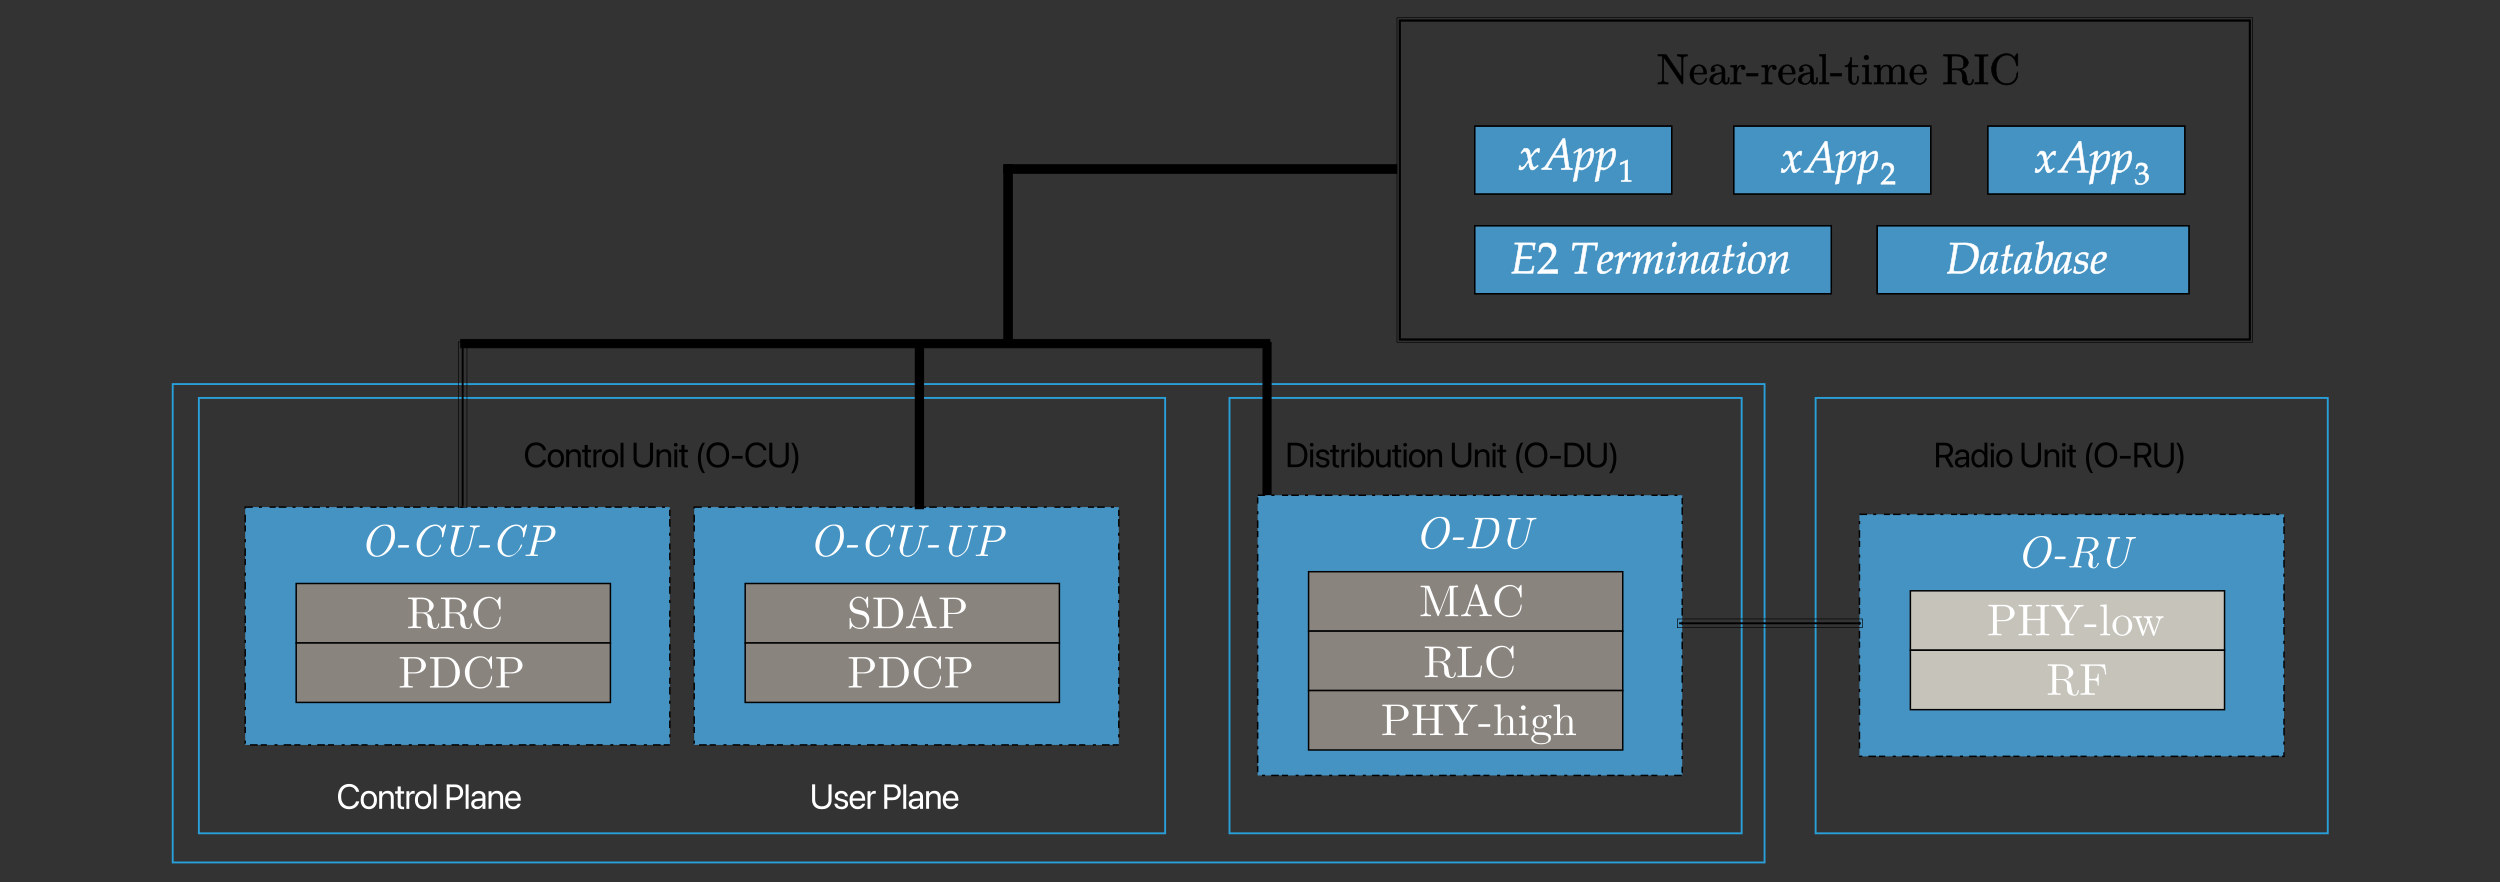 <?xml version="1.0" encoding="UTF-8"?>
<svg id="Ebene_1" xmlns="http://www.w3.org/2000/svg" xmlns:xlink="http://www.w3.org/1999/xlink" version="1.1" viewBox="0 0 4005.1 1413.4">
  <rect x="0" y="0" width="4005.1" height="1413.4" fill="#333333" stroke="none"/>
  <!-- Generator: Adobe Illustrator 29.4.0, SVG Export Plug-In . SVG Version: 2.1.0 Build 152)  -->
  <defs>
    <style>
      .st0, .st1, .st2, .st3, .st4, .st5, .st6, .st7, .st8, .st9 {
        fill: none;
      }

      .st1 {
        stroke-dasharray: 12.2 9.8 4.9 12.2 9.8 4.9;
      }

      .st1, .st2 {
        stroke-width: 2.4px;
      }

      .st1, .st2, .st3, .st9 {
        stroke: #020203;
      }

      .st10, .st4, .st6, .st11, .st7, .st8, .st12 {
        stroke: #000;
      }

      .st10, .st5, .st8 {
        stroke-width: 3px;
      }

      .st3, .st9 {
        stroke-width: 2.4px;
      }

      .st4 {
        stroke-width: 2.4px;
      }

      .st13 {
        fill: #89847e;
      }

      .st14, .st12 {
        fill: #4493c3;
      }

      .st15 {
        clip-path: url(#clippath-17);
      }

      .st16 {
        clip-path: url(#clippath-19);
      }

      .st17 {
        clip-path: url(#clippath-11);
      }

      .st18 {
        clip-path: url(#clippath-16);
      }

      .st19 {
        clip-path: url(#clippath-18);
      }

      .st20 {
        clip-path: url(#clippath-10);
      }

      .st21 {
        clip-path: url(#clippath-15);
      }

      .st22 {
        clip-path: url(#clippath-13);
      }

      .st23 {
        clip-path: url(#clippath-14);
      }

      .st24 {
        clip-path: url(#clippath-12);
      }

      .st25 {
        clip-path: url(#clippath-31);
      }

      .st26 {
        clip-path: url(#clippath-32);
      }

      .st27 {
        clip-path: url(#clippath-33);
      }

      .st28 {
        clip-path: url(#clippath-34);
      }

      .st29 {
        clip-path: url(#clippath-35);
      }

      .st30 {
        clip-path: url(#clippath-30);
      }

      .st31 {
        clip-path: url(#clippath-36);
      }

      .st32 {
        clip-path: url(#clippath-37);
      }

      .st33 {
        clip-path: url(#clippath-38);
      }

      .st34 {
        clip-path: url(#clippath-27);
      }

      .st35 {
        clip-path: url(#clippath-29);
      }

      .st36 {
        clip-path: url(#clippath-26);
      }

      .st37 {
        clip-path: url(#clippath-28);
      }

      .st38 {
        clip-path: url(#clippath-20);
      }

      .st39 {
        clip-path: url(#clippath-21);
      }

      .st40 {
        clip-path: url(#clippath-22);
      }

      .st41 {
        clip-path: url(#clippath-23);
      }

      .st42 {
        clip-path: url(#clippath-24);
      }

      .st43 {
        clip-path: url(#clippath-25);
      }

      .st44 {
        clip-path: url(#clippath-1);
      }

      .st45 {
        clip-path: url(#clippath-3);
      }

      .st46 {
        clip-path: url(#clippath-4);
      }

      .st47 {
        clip-path: url(#clippath-2);
      }

      .st48 {
        clip-path: url(#clippath-7);
      }

      .st49 {
        clip-path: url(#clippath-6);
      }

      .st50 {
        clip-path: url(#clippath-9);
      }

      .st51 {
        clip-path: url(#clippath-8);
      }

      .st52 {
        clip-path: url(#clippath-5);
      }

      .st5 {
        stroke: #2aa0da;
      }

      .st53, .st54 {
        fill: #fff;
      }

      .st6, .st54, .st11, .st12 {
        stroke-miterlimit: 10;
      }

      .st55 {
        fill: #c5c3ba;
      }

      .st54 {
        stroke: #fff;
      }

      .st7 {
        stroke-width: 3.2px;
      }

      .st9 {
        stroke-dasharray: 12.2 9.8 4.9 12.2 9.8 4.9;
      }
    </style>
    <clipPath id="clippath-1">
      <rect class="st6" x="2238" y="28.4" width="1370.6" height="519.9"/>
    </clipPath>
    <clipPath id="clippath-2">
      <rect class="st0" x="389.4" y="809" width="687.1" height="387.8"/>
    </clipPath>
    <clipPath id="clippath-3">
      <rect class="st0" x="389.4" y="809" width="687.1" height="387.8"/>
    </clipPath>
    <clipPath id="clippath-4">
      <rect class="st0" x="389.4" y="809" width="687.1" height="387.8"/>
    </clipPath>
    <clipPath id="clippath-5">
      <rect class="st0" x="389.4" y="809" width="687.1" height="387.8"/>
    </clipPath>
    <clipPath id="clippath-6">
      <rect class="st0" x="311.7" y="630.5" width="1562" height="711.4"/>
    </clipPath>
    <clipPath id="clippath-7">
      <rect class="st0" x="822.1" y="678.6" width="619.2" height="100"/>
    </clipPath>
    <clipPath id="clippath-8">
      <rect class="st0" x="1108.7" y="809" width="687.1" height="387.8"/>
    </clipPath>
    <clipPath id="clippath-9">
      <rect class="st0" x="1108.7" y="809" width="687.1" height="387.8"/>
    </clipPath>
    <clipPath id="clippath-10">
      <rect class="st0" x="1108.7" y="809" width="687.1" height="387.8"/>
    </clipPath>
    <clipPath id="clippath-11">
      <rect class="st0" x="1108.7" y="809" width="687.1" height="387.8"/>
    </clipPath>
    <clipPath id="clippath-12">
      <rect class="st0" x="522.6" y="1225.8" width="420.8" height="100"/>
    </clipPath>
    <clipPath id="clippath-13">
      <rect class="st0" x="1280.7" y="1225.8" width="343.1" height="100"/>
    </clipPath>
    <clipPath id="clippath-14">
      <rect class="st0" x="1962.8" y="630.5" width="834.4" height="711.4"/>
    </clipPath>
    <clipPath id="clippath-15">
      <rect class="st0" x="2042.5" y="678.6" width="675" height="100"/>
    </clipPath>
    <clipPath id="clippath-16">
      <rect class="st0" x="269.8" y="608.4" width="2564.1" height="780.4"/>
    </clipPath>
    <clipPath id="clippath-17">
      <rect class="st0" x="2011.4" y="790" width="687" height="455.7"/>
    </clipPath>
    <clipPath id="clippath-18">
      <rect class="st0" x="2011.4" y="790" width="687" height="455.7"/>
    </clipPath>
    <clipPath id="clippath-19">
      <rect class="st0" x="2011.4" y="790" width="687" height="455.7"/>
    </clipPath>
    <clipPath id="clippath-20">
      <rect class="st0" x="2011.4" y="790" width="687" height="455.7"/>
    </clipPath>
    <clipPath id="clippath-21">
      <rect class="st0" x="2975.5" y="820.6" width="687" height="394.5"/>
    </clipPath>
    <clipPath id="clippath-22">
      <rect class="st0" x="2975.5" y="820.6" width="687" height="394.5"/>
    </clipPath>
    <clipPath id="clippath-23">
      <rect class="st0" x="2975.5" y="820.6" width="687" height="394.5"/>
    </clipPath>
    <clipPath id="clippath-24">
      <rect class="st0" x="2975.5" y="820.6" width="687" height="394.5"/>
    </clipPath>
    <clipPath id="clippath-25">
      <rect class="st11" x="1466" y="549.8" width="13.9" height="265.5"/>
    </clipPath>
    <clipPath id="clippath-26">
      <rect class="st11" x="-1509.1" y="-1502.7" width="5343.1" height="3005.5"/>
    </clipPath>
    <clipPath id="clippath-27">
      <rect class="st0" x="2901.7" y="630.5" width="834.4" height="711.4"/>
    </clipPath>
    <clipPath id="clippath-28">
      <rect class="st0" x="2981.5" y="678.6" width="675" height="100"/>
    </clipPath>
    <clipPath id="clippath-29">
      <rect class="st6" x="734.2" y="547.7" width="13.9" height="265.5"/>
    </clipPath>
    <clipPath id="clippath-30">
      <rect class="st6" x="-1509.1" y="-1502.7" width="5343.1" height="3005.5"/>
    </clipPath>
    <clipPath id="clippath-31">
      <rect x="2022.9" y="547.8" width="13.9" height="245.1"/>
    </clipPath>
    <clipPath id="clippath-32">
      <rect x="-1509.1" y="-1502.7" width="5343.1" height="3005.5"/>
    </clipPath>
    <clipPath id="clippath-33">
      <rect class="st11" x="737.8" y="543.5" width="1296.8" height="13.9"/>
    </clipPath>
    <clipPath id="clippath-34">
      <rect class="st11" x="1608.1" y="263.8" width="13.9" height="291"/>
    </clipPath>
    <clipPath id="clippath-35">
      <rect class="st11" x="-1509.1" y="-1502.7" width="5343.1" height="3005.5"/>
    </clipPath>
    <clipPath id="clippath-36">
      <rect class="st6" x="2687.2" y="991.6" width="296.6" height="13.9"/>
    </clipPath>
    <clipPath id="clippath-37">
      <rect class="st11" x="1608.1" y="263.8" width="629.9" height="13.9"/>
    </clipPath>
    <clipPath id="clippath-38">
      <rect class="st11" x="-444" y="-2853.4" width="6506.2" height="5343.1"/>
    </clipPath>
  </defs>
  <g>
    <g class="st44">
      <rect class="st7" x="2242.5" y="32.9" width="1361.7" height="511"/>
      <rect class="st4" x="2242.5" y="32.9" width="1361.7" height="511"/>
      <rect class="st12" x="2362.6" y="202" width="315.6" height="108.9"/>
      <rect class="st4" x="2362.6" y="202" width="315.6" height="108.9"/>
      <rect class="st12" x="2777.6" y="202" width="315.6" height="108.9"/>
      <rect class="st4" x="2777.6" y="202" width="315.6" height="108.9"/>
      <rect class="st12" x="3184.6" y="202" width="315.6" height="108.9"/>
      <rect class="st4" x="3184.6" y="202" width="315.6" height="108.9"/>
      <rect class="st12" x="2362.6" y="361.7" width="571.2" height="108.9"/>
      <rect class="st4" x="2362.6" y="361.7" width="571.2" height="108.9"/>
      <rect class="st12" x="3007.3" y="361.7" width="499.6" height="108.9"/>
      <rect class="st4" x="3007.3" y="361.7" width="499.6" height="108.9"/>
      <path class="st11" d="M3190.6,111c0,14.3,11.2,25.1,24,25.1s18-9.6,18-17.6,0-1.2-.9-1.2-.8.4-.8,1.1c-.6,9.9-7.9,15.5-15.4,15.5s-17.7-2.3-17.7-22.9,13.4-22.9,17.6-22.9c7.5,0,13.6,6.3,15,16.3.1,1,.1,1.2,1.1,1.2s1.1-.2,1.1-1.7v-16.3c0-1.2,0-1.7-.8-1.7s-.6,0-1.1.8l-3.4,5.1c-2.5-2.5-6.1-5.9-12.7-5.9-12.9,0-24,11-24,25M3163.8,134.6c2.4-.2,7.9-.2,10.5-.2s8.1,0,10.5.2v-2.1h-1.8c-5.4,0-5.6-.8-5.6-3.2v-36.3c0-2.5.2-3.2,5.6-3.2h1.8v-2.1c-2.4.2-7.9.2-10.5.2s-8.1,0-10.5-.2v2.1h1.8c5.4,0,5.7.8,5.7,3.2v36.3c0,2.5-.2,3.2-5.7,3.2h-1.8v2.1ZM3126.6,110.3v-17.9c0-1.6,0-2.4,1.5-2.6.7-.1,2.7-.1,4.1-.1,6.2,0,13.9.3,13.9,10.3s-1.7,10.3-11.9,10.3h-7.6ZM3113.6,134.6c2.5-.2,7.4-.2,10.1-.2s7.6,0,10.1.2v-2.1h-1.7c-5.3,0-5.4-.8-5.4-3.2v-17.4h7.9c1.1,0,4,0,6.4,2.3,2.6,2.5,2.6,4.6,2.6,9.2s0,7.2,2.8,9.9c2.8,2.5,6.6,2.9,8.7,2.9,5.4,0,6.5-5.7,6.5-7.6s0-1.2-.9-1.2-.8.6-.8,1.1c-.4,4.9-2.8,6.1-4.5,6.1-3.4,0-3.9-3.5-4.9-9.9l-.9-5.5c-1.2-4.4-4.6-6.7-8.4-8,6.7-1.7,12.1-5.9,12.1-11.2s-7.9-12.4-18-12.4h-21.6v2.1h1.7c5.3,0,5.4.8,5.4,3.2v36.3c0,2.5-.1,3.2-5.4,3.2h-1.7v2.1ZM3065.3,117.2c.4-10.3,6.2-12,8.5-12,7.1,0,7.8,9.3,7.8,12h-16.3ZM3059.6,119.4c0,9.2,7.2,15.9,15.2,15.9s11.5-7.6,11.5-9-.6-.8-.9-.8c-.6,0-.8.4-.9,1-2.4,7.1-8.6,7.1-9.3,7.1-3.4,0-6.2-2.1-7.8-4.6-2.1-3.3-2.1-7.9-2.1-10.3h19.2c1.5,0,1.7,0,1.7-1.4,0-6.8-3.7-13.5-12.3-13.5s-14.3,7.1-14.3,15.7M3002.4,134.6c2.4,0,5.9-.2,7.8-.2s5.4.1,7.7.2v-2.1c-4.6,0-5.4,0-5.4-3.1v-12.7c0-7.2,4.9-11,9.3-11s5.1,3.7,5.1,7.6v16.1c0,3.1-.8,3.1-5.4,3.1v2.1c2.4,0,5.9-.2,7.8-.2s5.4.1,7.7.2v-2.1c-4.6,0-5.4,0-5.4-3.1v-12.7c0-7.2,4.9-11,9.3-11s5.1,3.7,5.1,7.6v16.1c0,3.1-.8,3.1-5.4,3.1v2.1c2.4,0,5.9-.2,7.8-.2s5.4.1,7.7.2v-2.1c-3.6,0-5.3,0-5.4-2.1v-13.2c0-5.9,0-8.1-2.1-10.5-1-1.2-3.2-2.5-7.2-2.5-5.8,0-8.8,4.1-10,6.8-1-6-6.1-6.8-9.2-6.8-5,0-8.3,3-10.2,7.2v-7.2l-9.7.8v2.1c4.8,0,5.4.5,5.4,3.9v18.5c0,3.1-.8,3.1-5.4,3.1v2.1ZM2983.4,134.6c2.2,0,5.9-.2,7.6-.2,2.4,0,4.8.1,7.2.2v-2.1c-4.6,0-4.8-.3-4.8-3v-25.3l-9.7.8v2.1c4.5,0,5.1.4,5.1,3.8v18.5c0,3.1-.7,3.1-5.4,3.1v2.1ZM2986.3,92.1c0,1.9,1.5,3.7,3.7,3.7s3.6-1.4,3.6-3.7-1.7-3.6-3.6-3.6-3.7,1.9-3.7,3.6M2955.7,107h5.9v19c0,8.5,6.4,9.3,8.9,9.3,4.9,0,6.8-4.9,6.8-9.3v-3.9h-1.7v3.8c0,5.1-2.1,7.7-4.6,7.7-4.6,0-4.6-6.3-4.6-7.4v-19.2h9.9v-2.1h-9.9v-12.7h-1.7c0,5.7-2.1,13-8.9,13.3v1.5ZM2932.2,121.8h18.3v-4.1h-18.3v4.1ZM2914.7,134.6c2.3,0,5.9-.2,7.6-.2s5.1.1,7.7.2v-2.1c-4.6,0-5.4,0-5.4-3.1v-42.6l-9.9.8v2.1c4.8,0,5.4.5,5.4,3.9v35.8c0,3.1-.8,3.1-5.4,3.1v2.1ZM2886.1,128c0-3.8,2.9-9.5,14.3-9.9v6.9c0,6.5-5,8.9-8.1,8.9s-6.2-2.4-6.2-5.9M2880.8,128c0,5.6,6.7,7.3,11,7.3s7.7-2.8,9-6c.3,2.8,2.1,5.6,5.4,5.6s5.6-1,5.6-6.5v-3.9h-1.7v3.9c0,4-1.7,4.4-2.5,4.4-2.3,0-2.6-3.1-2.6-3.4v-13.8c0-2.9,0-5.6-2.5-8.1-2.7-2.7-6.1-3.8-9.4-3.8-5.7,0-10.4,3.2-10.4,7.8s1.4,3.2,3.2,3.2,3.2-1.4,3.2-3.2-.3-3.1-3.5-3.2c1.9-2.4,5.2-3.2,7.4-3.2,3.4,0,7.3,2.7,7.3,8.8v2.5c-3.5.2-8.3.4-12.7,2.5-5.2,2.3-6.9,5.9-6.9,9M2855.1,117.2c.4-10.3,6.2-12,8.5-12,7.1,0,7.8,9.3,7.8,12h-16.3ZM2849.3,119.4c0,9.2,7.2,15.9,15.2,15.9s11.5-7.6,11.5-9-.6-.8-.9-.8c-.6,0-.8.4-.9,1-2.4,7.1-8.6,7.1-9.3,7.1-3.4,0-6.2-2.1-7.8-4.6-2.1-3.3-2.1-7.9-2.1-10.3h19.2c1.5,0,1.7,0,1.7-1.4,0-6.8-3.7-13.5-12.3-13.5s-14.3,7.1-14.3,15.7M2822.3,134.6c2.7,0,5.9-.2,7.9-.2,2.8,0,6,0,8.8.2v-2.1h-1.4c-5.1,0-5.2-.8-5.2-3.2v-10.6c0-6.8,2.9-12.9,8.1-12.9s.6,0,.8,0c-.2,0-1.6.9-1.6,2.7s1.4,3,3,3,3-.8,3-3-2.1-4.2-5.1-4.2c-5,0-7.5,4.6-8.5,7.6v-7.6l-9.6.8v2.1c4.8,0,5.4.5,5.4,3.9v18.5c0,3.1-.8,3.1-5.4,3.1v2.1ZM2798.1,121.8h18.3v-4.1h-18.3v4.1ZM2772.4,134.6c2.7,0,5.9-.2,7.9-.2,2.8,0,6,0,8.8.2v-2.1h-1.4c-5.1,0-5.2-.8-5.2-3.2v-10.6c0-6.8,2.9-12.9,8.1-12.9s.6,0,.8,0c-.2,0-1.6.9-1.6,2.7s1.4,3,3,3,3-.8,3-3-2.1-4.2-5.1-4.2c-5,0-7.5,4.6-8.5,7.6v-7.6l-9.6.8v2.1c4.8,0,5.4.5,5.4,3.9v18.5c0,3.1-.8,3.1-5.4,3.1v2.1ZM2744.3,128c0-3.8,2.9-9.5,14.3-9.9v6.9c0,6.5-5,8.9-8.1,8.9s-6.2-2.4-6.2-5.9M2739,128c0,5.6,6.7,7.3,11,7.3s7.7-2.8,9-6c.3,2.8,2.1,5.6,5.4,5.6s5.7-1,5.7-6.5v-3.9h-1.7v3.9c0,4-1.7,4.4-2.5,4.4-2.3,0-2.5-3.1-2.5-3.4v-13.8c0-2.9,0-5.6-2.5-8.1-2.7-2.7-6.1-3.8-9.4-3.8-5.7,0-10.4,3.2-10.4,7.8s1.4,3.2,3.2,3.2,3.2-1.4,3.2-3.2-.3-3.1-3.5-3.2c1.9-2.4,5.2-3.2,7.4-3.2,3.4,0,7.3,2.7,7.3,8.8v2.5c-3.5.2-8.3.4-12.7,2.5-5.2,2.3-6.9,5.9-6.9,9M2713.2,117.2c.4-10.3,6.2-12,8.5-12,7.1,0,7.8,9.3,7.8,12h-16.3ZM2707.4,119.4c0,9.2,7.2,15.9,15.2,15.9s11.5-7.6,11.5-9-.5-.8-.9-.8c-.6,0-.8.4-.9,1-2.4,7.1-8.6,7.1-9.3,7.1-3.4,0-6.2-2.1-7.8-4.6-2.1-3.3-2.1-7.9-2.1-10.3h19.2c1.5,0,1.7,0,1.7-1.4,0-6.8-3.7-13.5-12.3-13.5s-14.3,7.1-14.3,15.7M2656.1,134.6c2.4,0,5.8-.2,8.1-.2s5.6.1,8.1.2v-2.1c-7.1,0-7.1-3.2-7.1-5.1v-35.8c.3.3.4.4.7.8l28.1,41.3c.6.8.7.9,1.2.9,1,0,1-.5,1-1.8v-38c0-1.9,0-5.1,7.1-5.1v-2.1c-2.4,0-5.8.2-8.1.2s-5.7-.1-8.1-.2v2.1c7.1,0,7.1,3.2,7.1,5.1v29.4l-24.3-35.8c-.6-.8-.7-.9-2-.9h-11.7v2.1h2c1,0,2.4,0,3.4.1,1.6.2,1.7.3,1.7,1.6v36c0,1.9,0,5.1-7.1,5.1v2.1Z"/>
      <path class="st54" d="M2565.7,260c1.5-9,9.1-18.2,14.9-18.2s2.7,1.5,2.7,4.8c0,5.7-2.8,14.1-6.5,19.4-1.4,2-3.7,3.1-6.5,3.1s-3.9-.5-5.8-1.6l1.3-7.4ZM2568.1,272.4c3.9,0,12-5.1,15-9.6,2.9-4.3,5.3-12,5.3-17.3s-1.6-7.8-4.1-7.8-6.7,1.8-10.3,5.1c-2.9,2.5-4.3,4.3-6.8,8.4l1.7-8.4c.2-1.2.3-2.3.3-3.1,0-1.3-.6-2.1-1.5-2.1-1.5,0-4.1,1.5-9.4,5.2l-2,1.4.5,1.4,2.2-1.5c2-1.3,2.7-1.6,3.4-1.6s1.2.6,1.2,1.6-.1,2-.3,2.7l-4.1,24.1c-.7,4.2-2,10.6-3.4,16.9l-.6,2.6.5.4c1.5-.5,2.9-.8,5.1-1.2l3-18.4c1.5.5,3,1,4.3,1M2530.7,260c1.6-9,9.1-18.2,14.9-18.2s2.7,1.5,2.7,4.8c0,5.7-2.8,14.1-6.5,19.4-1.4,2-3.7,3.1-6.5,3.1s-3.9-.5-5.8-1.6l1.3-7.4ZM2533,272.4c3.9,0,12-5.1,15-9.6,2.9-4.3,5.3-12,5.3-17.3s-1.6-7.8-4.1-7.8-6.7,1.8-10.3,5.1c-2.9,2.5-4.3,4.3-6.8,8.4l1.7-8.4c.2-1.2.4-2.3.4-3.1,0-1.3-.6-2.1-1.5-2.1-1.5,0-4.1,1.5-9.4,5.2l-2,1.4.5,1.4,2.3-1.5c2-1.3,2.7-1.6,3.4-1.6s1.2.6,1.2,1.6-.1,2-.3,2.7l-4.1,24.1c-.7,4.2-2,10.6-3.4,16.9l-.6,2.6.5.4c1.5-.5,2.9-.8,5.1-1.2l2.9-18.4c1.5.5,3,1,4.3,1M2502.7,229.4l2.6,20.2h-15.2l12.6-20.2ZM2507.7,267.7c0,1.1-1.1,1.8-3,1.9l-3.1.2v2q7.2-.2,8.6-.2t8.6.2v-2l-1.8-.2c-3.3-.5-3.4-.5-3.9-3.7l-6.1-43.9h-3.2l-26.2,41.7c-2.5,3.9-3.8,5.1-6.2,5.6l-1.4.3v2.1q6.5-.2,7.9-.2c1.3,0,1.5,0,7.5.2v-2l-3.7-.2c-1.1,0-2.2-.7-2.2-1.3s.5-1.5,1.8-3.9l7.2-12.3h17.3l1.8,13.2v.2c0,.1.3,1.2.3,2.2M2433.4,271.5c1.1.6,2.2.8,3,.8,2.3,0,5.1-2,7.2-5.3l5.3-8.2.8,4.8c.9,6,2.5,8.7,5.1,8.7s3.8-1.2,6-3.2l3.4-3.1-.6-1.3c-2.5,2.1-4.3,3.2-5.4,3.2s-2-.7-2.7-2.1c-.6-1.3-1.4-3.9-1.8-6l-1.3-7.1,2.5-3.4c3.3-4.6,5.2-6.2,7.4-6.2s2,.6,2.3,1.6l1-.3,1.1-6c-.8-.5-1.5-.7-2.1-.7-2.8,0-5.6,2.5-10,9l-2.6,3.9-.4-3.4c-.8-7-2.7-9.5-6.9-9.5s-3.4.6-4,1.5l-4.1,5.8,1.2.7c2.1-2.4,3.5-3.4,4.8-3.4,2.3,0,3.9,2.9,5.1,9.8l.8,4.4-2.8,4.4c-3,4.7-5.4,7-7.4,7s-1.8-.3-2-.6l-.8-2-1.4.2c0,2.5-.6,4.3-.8,6.1"/>
      <path class="st54" d="M2613.3,290.8v-1.5l-2.6-.2c-2.7-.1-3.2-.7-3.2-3.2v-29.7l-11.8,5,.3,2.5,7.4-3.3v25.5c0,2.6-.5,3.1-3.2,3.2l-2.8.2v1.5q7.6-.1,8.1-.1c1.5,0,6.9.1,7.7.1"/>
      <path class="st54" d="M2985.7,264.3c1.5-9,9.1-18.2,14.9-18.2s2.7,1.5,2.7,4.8c0,5.7-2.8,14.1-6.5,19.4-1.4,2-3.7,3.1-6.5,3.1s-3.9-.5-5.8-1.6l1.3-7.5ZM2988.1,276.7c3.9,0,12-5.1,15-9.6,2.9-4.3,5.3-12,5.3-17.3s-1.6-7.8-4.1-7.8-6.7,1.8-10.3,5.1c-2.9,2.5-4.3,4.3-6.8,8.4l1.7-8.4c.2-1.2.3-2.3.3-3.1,0-1.3-.6-2.1-1.5-2.1-1.5,0-4.1,1.5-9.4,5.2l-2,1.4.5,1.4,2.3-1.5c2-1.3,2.7-1.6,3.4-1.6s1.2.6,1.2,1.6-.1,2-.3,2.7l-4.1,24.1c-.7,4.2-2,10.6-3.4,16.9l-.6,2.6.5.4c1.5-.5,2.9-.8,5.1-1.2l3-18.4c1.5.5,3,1,4.3,1M2950.7,264.3c1.6-9,9.1-18.2,14.9-18.2s2.7,1.5,2.7,4.8c0,5.7-2.8,14.1-6.5,19.4-1.4,2-3.7,3.1-6.5,3.1s-3.9-.5-5.8-1.6l1.3-7.5ZM2953,276.7c3.9,0,12-5.1,15-9.6,2.9-4.3,5.3-12,5.3-17.3s-1.6-7.8-4.1-7.8-6.7,1.8-10.3,5.1c-2.9,2.5-4.3,4.3-6.8,8.4l1.7-8.4c.2-1.2.3-2.3.3-3.1,0-1.3-.6-2.1-1.5-2.1-1.5,0-4.1,1.5-9.4,5.2l-2,1.4.5,1.4,2.3-1.5c2-1.3,2.7-1.6,3.4-1.6s1.2.6,1.2,1.6-.1,2-.3,2.7l-4.1,24.1c-.7,4.2-2,10.6-3.4,16.9l-.6,2.6.5.4c1.5-.5,2.9-.8,5.1-1.2l2.9-18.4c1.5.5,3,1,4.3,1M2922.7,233.7l2.6,20.2h-15.2l12.6-20.2ZM2927.7,272.1c0,1.1-1.1,1.8-3,1.9l-3.1.2v2q7.2-.2,8.6-.2t8.6.2v-2l-1.8-.2c-3.3-.5-3.4-.5-3.9-3.7l-6.1-43.9h-3.2l-26.2,41.7c-2.5,3.9-3.8,5.1-6.2,5.6l-1.4.3v2.1q6.5-.2,7.9-.2c1.3,0,1.5,0,7.5.2v-2l-3.7-.2c-1.1,0-2.2-.7-2.2-1.3s.5-1.5,1.8-3.9l7.2-12.3h17.3l1.8,13.2v.2c0,.1.3,1.2.3,2.2M2853.4,275.9c1.1.6,2.2.8,3,.8,2.3,0,5.1-2,7.2-5.3l5.3-8.2.8,4.8c.9,6,2.5,8.7,5.1,8.7s3.8-1.2,6-3.2l3.4-3.1-.6-1.3c-2.5,2.1-4.3,3.2-5.4,3.2s-2-.7-2.7-2.1c-.6-1.3-1.4-3.9-1.8-6l-1.3-7.1,2.5-3.4c3.3-4.6,5.2-6.2,7.4-6.2s2,.6,2.3,1.6l1-.3,1.1-6c-.8-.5-1.5-.7-2.1-.7-2.8,0-5.6,2.5-10,9l-2.6,3.9-.4-3.4c-.8-7-2.7-9.5-6.9-9.5s-3.4.6-4,1.5l-4.1,5.8,1.2.7c2.1-2.4,3.5-3.4,4.9-3.4,2.3,0,3.9,2.9,5.1,9.8l.8,4.4-2.8,4.4c-3,4.7-5.4,7-7.4,7s-1.8-.3-2-.6l-.8-2-1.4.2c0,2.5-.6,4.3-.8,6.1"/>
      <path class="st54" d="M3013.5,293.8v1.3c9.2,0,9.2-.1,11-.1s1.8.1,11.3.1v-4.2c-5.7.2-7.9,0-17,.2l9-9.5c4.8-5.1,6.2-7.8,6.2-11.5,0-5.7-3.8-9.2-10.1-9.2s-6,1-8.4,3.4l-.8,6.7h1.4l.6-2.3c.8-2.9,2.6-4.1,5.9-4.1s6.9,2.7,6.9,6.8-2.1,7.3-7.6,13.2l-8.4,8.9Z"/>
      <path class="st54" d="M3392.6,264.3c1.5-9,9.1-18.2,14.9-18.2s2.7,1.5,2.7,4.8c0,5.7-2.8,14.1-6.5,19.4-1.4,2-3.7,3.1-6.5,3.1s-3.9-.5-5.8-1.6l1.3-7.5ZM3394.9,276.7c3.9,0,12-5.1,15-9.6,2.9-4.3,5.3-12,5.3-17.3s-1.6-7.8-4.1-7.8-6.7,1.8-10.3,5.1c-2.9,2.5-4.3,4.3-6.8,8.4l1.7-8.4c.2-1.2.4-2.3.4-3.1,0-1.3-.6-2.1-1.5-2.1-1.5,0-4.2,1.5-9.4,5.2l-2,1.4.5,1.4,2.2-1.5c2-1.3,2.7-1.6,3.4-1.6s1.2.6,1.2,1.6-.1,2-.3,2.7l-4.1,24.1c-.7,4.2-2,10.6-3.4,16.9l-.6,2.6.5.4c1.5-.5,2.9-.8,5.1-1.2l3-18.4c1.5.5,3,1,4.3,1M3357.5,264.3c1.5-9,9.1-18.2,14.9-18.2s2.7,1.5,2.7,4.8c0,5.7-2.8,14.1-6.5,19.4-1.4,2-3.7,3.1-6.5,3.1s-3.9-.5-5.8-1.6l1.3-7.5ZM3359.8,276.7c3.9,0,12-5.1,15-9.6,2.9-4.3,5.3-12,5.3-17.3s-1.6-7.8-4.1-7.8-6.7,1.8-10.3,5.1c-2.9,2.5-4.3,4.3-6.8,8.4l1.7-8.4c.2-1.2.3-2.3.3-3.1,0-1.3-.6-2.1-1.5-2.1-1.5,0-4.1,1.5-9.4,5.2l-2,1.4.5,1.4,2.3-1.5c2-1.3,2.7-1.6,3.4-1.6s1.2.6,1.2,1.6-.1,2-.3,2.7l-4.1,24.1c-.7,4.2-2,10.6-3.4,16.9l-.6,2.6.5.4c1.5-.5,2.9-.8,5.1-1.2l3-18.4c1.5.5,3,1,4.3,1M3329.6,233.7l2.6,20.2h-15.2l12.6-20.2ZM3334.5,272.1c0,1.1-1.1,1.8-3,1.9l-3.1.2v2q7.2-.2,8.6-.2t8.6.2v-2l-1.8-.2c-3.3-.5-3.4-.5-3.9-3.7l-6.1-43.9h-3.2l-26.2,41.7c-2.5,3.9-3.8,5.1-6.2,5.6l-1.4.3v2.1q6.5-.2,7.9-.2c1.3,0,1.5,0,7.5.2v-2l-3.7-.2c-1.1,0-2.2-.7-2.2-1.3s.5-1.5,1.8-3.9l7.2-12.3h17.3l1.8,13.2v.2c0,.1.3,1.2.3,2.2M3260.3,275.9c1.1.6,2.2.8,3,.8,2.3,0,5.1-2,7.2-5.3l5.3-8.2.8,4.8c.9,6,2.5,8.7,5.1,8.7s3.8-1.2,6-3.2l3.4-3.1-.6-1.3c-2.5,2.1-4.3,3.2-5.4,3.2s-2-.7-2.7-2.1c-.6-1.3-1.4-3.9-1.8-6l-1.3-7.1,2.5-3.4c3.3-4.6,5.2-6.2,7.4-6.2s2,.6,2.3,1.6l1-.3,1.1-6c-.8-.5-1.5-.7-2.1-.7-2.8,0-5.6,2.5-10,9l-2.6,3.9-.4-3.4c-.8-7-2.7-9.5-6.9-9.5s-3.4.6-4,1.5l-4.1,5.8,1.2.7c2.1-2.4,3.5-3.4,4.8-3.4,2.3,0,3.9,2.9,5.1,9.8l.8,4.4-2.8,4.4c-3,4.7-5.4,7-7.4,7s-1.8-.3-2-.6l-.8-2-1.4.2c0,2.5-.6,4.3-.8,6.1"/>
      <path class="st54" d="M3442.3,283.9c0-6-5.3-7-7.6-7.4,3.9-3.1,5.4-5.3,5.4-8.2,0-4.4-3.6-7.3-9.1-7.3s-5.6.9-7.9,3.3l-1.4,6.1h1.5l.9-2.8c.5-1.7,3.6-3.3,6.2-3.3s5.8,2.6,5.8,5.7-2.9,6.8-6.4,6.8-.9,0-1.6,0h-.7c0,0-.6,2.6-.6,2.6l.3.3c1.9-.8,2.8-1.1,4.1-1.1,4.1,0,6.4,2.6,6.4,7.1s-3,8.3-7.6,8.3-4.3-.7-5.7-2.1c-1.2-1.1-1.8-2.2-2.8-4.9l-1.3.5c1,3,1.4,4.8,1.7,7.2,2.6.9,4.8,1.3,6.6,1.3,6,0,13.7-5.3,13.7-12"/>
      <path class="st54" d="M2832.3,410.6l.5,1.4,2.2-1.5c2.6-1.6,2.8-1.8,3.3-1.8.8,0,1.3.7,1.3,1.8,0,3.6-2.9,17.1-5.8,27.2l.5.8c1.8-.5,3.4-.9,4.9-1.2,1.3-8.9,2.8-13.4,6-18.3,3.8-5.9,9.1-10.3,12.2-10.3s1.2.6,1.2,1.7-.2,2.7-.8,5l-3.7,14.9c-.6,2.6-.9,4.2-.9,5.3,0,1.8.8,2.8,2.1,2.8s4.4-1.5,11.2-6.6l-.7-1.3-1.8,1.2c-2,1.3-3.6,2.1-4.3,2.1s-.9-.6-.9-1.4,0-1.1.1-1.4l4.6-19.4c.5-2,.8-4,.8-5.2s-.8-2.5-2.2-2.5c-2.9,0-7.8,2.7-11.9,6.5-2.7,2.5-4.6,4.8-8.3,10l2.7-11.3c.3-1.3.4-2.1.4-2.9,0-1.5-.6-2.3-1.6-2.3s-4.2,1.5-9.3,5.2l-2,1.4ZM2816.5,406.6c4.3,0,6.6,3.2,6.6,9.1s-2.2,14.2-5.3,17.9c-1.3,1.5-3.1,2.3-5.3,2.3-4.1,0-6.5-3.2-6.5-8.7,0-7.9,2.7-16.6,6.2-19.4.9-.8,2.5-1.2,4.2-1.2M2800.7,427.1c0,7.4,3.2,11.5,9,11.5s8.1-1.8,11.2-4.8c4.4-4.1,7.4-12.2,7.4-19.3s-3.5-10.6-9.3-10.6-18.3,7-18.3,23.2M2796.1,387.8c-2,0-4.1,2.3-4.1,4.7s1.1,2.9,2.7,2.9,3.9-2,3.9-4.7-1.1-2.9-2.5-2.9M2782.4,410.6l.5,1.4,2.3-1.5c2.6-1.6,2.8-1.8,3.3-1.8s1.3.7,1.3,1.6-.3,2.1-.6,3.1l-4.6,16.9c-.6,2.2-.9,4.1-.9,5.4s.8,2.7,2.1,2.7,4.4-1.5,11.2-6.6l-.7-1.3-1.8,1.2c-2,1.3-3.7,2.1-4.3,2.1s-.9-.7-.9-1.4.1-1.3.5-2.8l5.4-21.4c.3-1.2.4-2,.4-2.5,0-1.2-.6-1.8-1.8-1.8s-4.2,1.5-9.4,5.2l-2,1.4ZM2765.5,410.4l-3.9,19.9c0,.6-.9,3.2-.9,5.3s.8,2.8,2.1,2.8c2.5,0,4.9-1.4,10.4-5.8l2.2-1.8-.7-1.3-3.2,2.2c-2,1.4-3.4,2.1-4.2,2.1s-1-.6-1-1.4c0-1.8,1-7.5,3-17.7l.9-4.4h7.5l.8-3.5c-2.7.3-5.1.4-7.7.4,1.1-6.6,1.9-10,3.2-13.8l-.8-1.1c-1.4.8-3.3,1.7-5.5,2.5l-1.8,11.9c-3.1,1.5-4.9,2.3-6.2,2.6v.9c-.1,0,5.8,0,5.8,0ZM2748,408.7c-1.5,7.7-2.9,11.3-5.3,15-4,5.9-8.3,10-10.5,10s-1.3-.9-1.3-2.8c0-4.5,2-12.7,4.4-18.3,1.7-3.9,3.3-5.1,6.7-5.1s2.9.3,6,1.3M2744.6,423.5l-2,8.9c-.3,1.2-.4,2.5-.4,3.6s.6,2.5,1.7,2.5c1.6,0,4.5-1.8,10.3-6.6l-.5-1.5c-1.7,1.4-3.7,3.3-5.3,3.3s-1.1-.6-1.1-1.6,0-.6,0-.8l6.5-26.6-.7-.6-2.3,1.3c-2.9-1.1-4.1-1.3-6-1.3s-3.4.4-5.3,1.3c-4.4,2.2-6.7,4.3-8.4,7.7-3.1,6.3-5.3,14.7-5.3,20.2s1.1,5.5,2.4,5.5c2.6,0,8.2-3.7,16.4-15.1M2688.3,410.6l.5,1.4,2.3-1.5c2.6-1.6,2.8-1.8,3.3-1.8.8,0,1.3.7,1.3,1.8,0,3.6-2.9,17.1-5.8,27.2l.5.8c1.8-.5,3.4-.9,4.9-1.2,1.3-8.9,2.8-13.4,6-18.3,3.8-5.9,9.1-10.3,12.2-10.3s1.2.6,1.2,1.7-.2,2.7-.8,5l-3.7,14.9c-.6,2.6-.9,4.2-.9,5.3,0,1.8.8,2.8,2.1,2.8s4.4-1.5,11.2-6.6l-.7-1.3-1.8,1.2c-2,1.3-3.6,2.1-4.3,2.1s-.9-.6-.9-1.4,0-1.1.1-1.4l4.6-19.4c.5-2,.8-4,.8-5.2s-.8-2.5-2.2-2.5c-2.9,0-7.8,2.7-11.9,6.5-2.7,2.5-4.6,4.8-8.3,10l2.7-11.3c.3-1.3.4-2.1.4-2.9,0-1.5-.6-2.3-1.6-2.3s-4.2,1.5-9.4,5.2l-2,1.4ZM2683.1,387.8c-2,0-4.1,2.3-4.1,4.7s1.1,2.9,2.7,2.9,3.9-2,3.9-4.7-1.1-2.9-2.5-2.9M2669.5,410.6l.5,1.4,2.2-1.5c2.6-1.6,2.8-1.8,3.3-1.8.7,0,1.3.7,1.3,1.6s-.3,2.1-.6,3.1l-4.6,16.9c-.6,2.2-.9,4.1-.9,5.4s.8,2.7,2.1,2.7,4.3-1.5,11.2-6.6l-.7-1.3-1.8,1.2c-2,1.3-3.7,2.1-4.3,2.1s-.9-.7-.9-1.4.1-1.3.5-2.8l5.4-21.4c.3-1.2.4-2,.4-2.5,0-1.2-.6-1.8-1.8-1.8s-4.2,1.5-9.4,5.2l-2,1.4ZM2663.8,430.6l-1.8,1.2c-2,1.3-3.6,2.1-4.3,2.1s-.9-.6-.9-1.4.1-1.3.5-2.8l5.3-20.9c.3-1.2.5-2.3.5-2.9,0-1.2-.7-2-1.8-2-2,0-4.7,1.3-9,4.3-4.4,3.2-6.9,5.6-10.3,10.5l2.1-9.6c.3-1.4.5-2.5.5-3,0-1.3-.7-2.2-1.8-2.2-2.1,0-5.3,1.5-9.2,4.5-3.1,2.4-4.5,3.9-9.1,10l2.3-9.3c.3-1.1.4-2.2.4-3,0-1.3-.6-2.2-1.6-2.2-1.5,0-4.1,1.5-9.3,5.2l-2,1.4.5,1.4c2.6-1.6,5.1-3.2,5.6-3.2.8,0,1.3.7,1.3,1.8,0,3.6-2.9,17.1-5.8,27.2l.2.8,4.8-1.1,1.5-7.2c1.7-7.8,3.6-11.9,7.5-16.2,2.9-3.2,6.1-5.3,8.1-5.3s.8.6.8,1.5c0,2.5-1.5,10.5-4.4,22.8l-1.1,4.7.4.8,4.8-1.1,1.5-7.5c1.1-5.7,3.5-11,6.6-14.4,3.9-4.3,7.4-6.8,9.6-6.8s.9.6.9,1.8c0,1.7-.2,2.7-1.8,8.8-2.8,11.2-3.9,12.6-3.9,16.4s.8,2.8,2.1,2.8,4.4-1.5,11.2-6.6l-.7-1.3ZM2611.1,412.2c.2-2.7.6-4.9,1.1-7.8-.8-.4-1.1-.4-1.4-.4-2.2,0-4.4,1.7-6.9,5.3-2.7,3.9-5.5,8.1-6.6,10.6l2.3-10.7c.3-1.2.4-2.1.4-3,0-1.4-.6-2.3-1.6-2.3s-4.2,1.5-9.4,5.2l-2,1.4.5,1.4,2.3-1.5c2-1.3,2.7-1.6,3.4-1.6s1.2.6,1.2,1.5c0,4.1-3,18.6-5.8,27.6l.7.5c1.1-.3,2.2-.6,3.8-.9h.9c0-.1,1.8-8.6,1.8-8.6,1.3-5.8,2.9-9.6,6-13.6,2.4-3.1,4.3-4.6,5.8-4.6s1.8.3,2.5,1.3h1ZM2565.9,418.6c1.2-4.8,2.6-7.9,4.6-9.7,1.3-1.1,3.4-2,5.1-2s3.4,1.4,3.4,3.7-2.5,6.4-6.1,8.2c-2,1-4.5,1.8-7.7,2.5l.6-2.6ZM2581,430l-1.7,1.2c-3.7,2.7-7.1,4.1-9.6,4.1s-5.3-2.6-5.3-6.8.2-3.7.6-5.7c1.2-.3,8.9-2.4,10.6-3.2,6-2.6,8.7-5.8,8.7-10.2s-2.4-5.5-5.9-5.5c-4.8-1-12.5,4.2-15.1,9.4-2.1,3.5-4.2,11.9-4.2,16.6s3.1,8.7,8.2,8.7,7.9-2,14.4-7.2l-.6-1.3ZM2542.5,392.4h5.1c5.5,0,8,.3,8.2,1.2.2.6.3,1.9.3,2.6l-.3,4.5h2l1.9-11.5h-6.4c-6.2.1-11,.2-13.4.2s-7.1,0-13.1-.1h-6.7c0,0-1.3,11.4-1.3,11.4h2l1.1-4.2c.3-1.5.8-2.7,1.3-3.2.4-.5,3.1-.9,5.7-.9h7.9l-6,36.6c-1.1,6.4-1.3,6.6-4.1,6.8l-3.6.2-.3,2h4c2.8-.1,4.9-.2,6-.2s3.5,0,6.3.1h3.1c0,0,.2-1.9.2-1.9l-4.1-.2c-1.8,0-2.5-.6-2.5-2.1s0-1.1.3-2.5l6.6-38.9ZM2463.6,436.2v1.8c13.1,0,13.1-.2,15.7-.2s2.5.2,16.1.2v-6c-8.1.3-11.3,0-24.3.3l12.8-13.6c6.8-7.2,8.9-11.1,8.9-16.4,0-8.1-5.5-13.1-14.4-13.1s-8.5,1.4-11.9,4.9l-1.2,9.6h2l.9-3.2c1.1-4.1,3.7-5.8,8.4-5.8s9.9,3.8,9.9,9.8-3,10.5-10.9,18.9l-11.9,12.7ZM2435.2,414.4h8.2l9.3.3,1.3-3.2-.3-.5c-5.7.3-9.9.4-15.4.4h-2.6l3.3-19c2.3,0,8.1-.3,9.6-.3,4.4,0,7.2.6,7.3,1.7l.6,6.3h1.7c.2-4.5.7-8,1.5-10.7-1.5-.1-3.6-.2-4.9-.2s-1,0-2.7,0h-8.4c-.6.1-12.9,0-13.6,0h-3.2c0,0-.2,1.9-.2,1.9h3.8c1.7.2,2.5.8,2.5,2s-.3,3.2-.6,5.3l-6.1,35.4c-.3,1.3-1.1,1.8-4.2,2.2l-.3,1.8h2.9c2.2-.1,6.5-.2,7.9-.2l15.8.2c1,0,2.7,0,5.1-.1h2.3c0,0,.3-2.6.3-2.6.1-1.4.5-3.5,1.1-7l.4-1.8h-1.9l-1.1,4.2c-.7,2.5-1.3,3.4-2.9,3.7-1.4.3-6.5.6-10.3.6s-4.8,0-9.6-.5l3.5-20.2Z"/>
      <path class="st54" d="M3356.4,418.6c1.2-4.8,2.6-7.9,4.6-9.7,1.3-1.1,3.4-2,5.1-2s3.4,1.4,3.4,3.7-2.5,6.4-6.1,8.2c-2,1-4.5,1.8-7.7,2.5l.6-2.6ZM3371.5,430l-1.7,1.2c-3.7,2.7-7.1,4.1-9.6,4.1s-5.3-2.6-5.3-6.8.2-3.7.6-5.7c1.2-.3,8.9-2.4,10.6-3.2,6-2.6,8.7-5.8,8.7-10.2s-2.4-5.5-5.9-5.5c-4.8-1-12.5,4.2-15.1,9.4-2.1,3.5-4.2,11.9-4.2,16.6s3.1,8.7,8.2,8.7,7.9-2,14.4-7.2l-.6-1.3ZM3323.4,427.4c-.4,3.6-.8,6-1.6,9.3,2.7,1.3,5.1,1.9,7.5,1.9s6.7-1.3,10.3-4.1c3.6-2.8,5.1-5.4,5.1-8.9s-2.3-5.8-7.4-6.8l-3-.6c-4.2-.8-5.5-2-5.5-4.8s3.2-6.6,7.2-6.6,5.6,1.3,6.7,3.2v3.9h1.6c.3-2.5.6-4.4,1.3-7.9-2.7-1.3-4.7-1.9-7-1.9-3.7,0-7.9,2.1-11.3,5.5-1.8,1.9-2.6,3.7-2.6,6.2,0,3.9,2.2,6.2,6.8,7.1l4.4.8c3.1.6,4.2,1.8,4.2,4.6,0,4.6-3.2,7.7-8.2,7.7s-4.6-.8-6.6-2.5v-5.9h-1.8ZM3312.5,408.7c-1.5,7.7-2.9,11.3-5.3,15-4,5.9-8.3,10-10.5,10s-1.3-.9-1.3-2.8c0-4.5,2-12.7,4.4-18.3,1.7-3.9,3.3-5.1,6.7-5.1s2.9.3,6,1.3M3309.1,423.5l-2,8.9c-.3,1.2-.4,2.5-.4,3.6s.6,2.5,1.7,2.5c1.6,0,4.5-1.8,10.3-6.6l-.5-1.5c-1.7,1.4-3.7,3.3-5.3,3.3s-1.1-.6-1.1-1.6,0-.6,0-.8l6.5-26.6-.7-.6-2.3,1.3c-2.9-1.1-4.1-1.3-6-1.3s-3.4.4-5.3,1.3c-4.3,2.2-6.7,4.3-8.4,7.7-3.1,6.3-5.3,14.7-5.3,20.2s1.1,5.5,2.4,5.5c2.6,0,8.2-3.7,16.4-15.1M3280.3,408c1.8,0,2.7,1.6,2.7,5.1s-1.5,10.5-3.6,15.1c-2.3,4.8-5.1,7.1-8.9,7.1s-5-1.6-5-4.6,1.1-12.3,6.8-18.3c2.3-2.4,6-4.4,8-4.4M3274.1,387.1l-.8-.8c-3.7,1.8-6.2,2.5-11.2,3l-.3,1.5h3.4c1.7,0,2.4.5,2.4,1.7s0,1.3-.1,1.7l-7.1,38.7c0,.2,0,.5,0,.7,0,2.7,3.4,5.1,7.2,5.1s6.2-1.3,9.2-3.5c6.8-4.8,11.4-14.4,11.4-23.7s-.6-5.4-1.5-6.5c-.5-.6-1.4-1-2.5-1-1.7,0-3.8.6-5.8,1.5-3.6,1.9-5.9,4-10.3,9.6l6-28ZM3248.9,408.7c-1.5,7.7-2.9,11.3-5.3,15-4,5.9-8.3,10-10.5,10s-1.3-.9-1.3-2.8c0-4.5,2-12.7,4.4-18.3,1.7-3.9,3.3-5.1,6.7-5.1s2.9.3,6,1.3M3245.5,423.5l-2,8.9c-.3,1.2-.4,2.5-.4,3.6s.6,2.5,1.7,2.5c1.6,0,4.5-1.8,10.3-6.6l-.5-1.5c-1.7,1.4-3.7,3.3-5.3,3.3s-1.1-.6-1.1-1.6,0-.6,0-.8l6.5-26.6-.7-.6-2.3,1.3c-2.9-1.1-4.1-1.3-6-1.3s-3.4.4-5.3,1.3c-4.4,2.2-6.7,4.3-8.4,7.7-3.1,6.3-5.3,14.7-5.3,20.2s1.1,5.5,2.4,5.5c2.6,0,8.2-3.7,16.4-15.1M3211.9,410.4l-3.9,19.9c0,.6-.9,3.2-.9,5.3s.8,2.8,2.1,2.8c2.5,0,4.9-1.4,10.4-5.8l2.2-1.8-.7-1.3-3.2,2.2c-2,1.4-3.4,2.1-4.2,2.1s-1-.6-1-1.4c0-1.8,1-7.5,3-17.7l.9-4.4h7.5l.8-3.5c-2.7.3-5.1.4-7.7.4,1.1-6.6,1.9-10,3.2-13.8l-.8-1.1c-1.4.8-3.3,1.7-5.5,2.5l-1.8,11.9c-3.1,1.5-4.9,2.3-6.2,2.6v.9c-.1,0,5.8,0,5.8,0ZM3194.4,408.7c-1.5,7.7-2.9,11.3-5.3,15-4,5.9-8.3,10-10.5,10s-1.3-.9-1.3-2.8c0-4.5,2-12.7,4.4-18.3,1.7-3.9,3.3-5.1,6.7-5.1s2.9.3,6,1.3M3191.1,423.5l-2,8.9c-.3,1.2-.4,2.5-.4,3.6s.6,2.5,1.7,2.5c1.6,0,4.5-1.8,10.3-6.6l-.5-1.5c-1.7,1.4-3.7,3.3-5.3,3.3s-1-.6-1-1.6,0-.6,0-.8l6.5-26.6-.7-.6-2.3,1.3c-2.9-1.1-4.1-1.3-6-1.3s-3.4.4-5.3,1.3c-4.4,2.2-6.7,4.3-8.4,7.7-3.1,6.3-5.3,14.7-5.3,20.2s1.1,5.5,2.4,5.5c2.6,0,8.2-3.7,16.4-15.1M3144.4,391.8c12.8,0,18.6,5.3,18.6,16.9s-7,26.3-22.5,26.3-6.5-.4-11.3-1.1c0-.8,0-1.3.3-2.6l6.7-39.2c1.6,0,5.7-.3,8.2-.3M3139.6,438c5.1,0,8.5-.8,12.2-2.6,11-5.6,17.7-16.2,17.7-27.9s-2.1-11.8-6.4-14.8c-3.2-2.3-9.2-3.6-15.9-3.5l-14.3.2h-.7c-.6,0-.8,0-7.9-.2l-.2,2h3.7c1.7.2,2.5.8,2.5,2s-.3,3.2-.6,5.3l-6.1,35.4c-.3,1.7-2.1,1.8-3.7,2.2l-.3,1.8,6.5-.2h3.9c2.5,0,7.4.2,9.8.2"/>
    </g>
    <rect class="st6" x="2238" y="28.4" width="1370.6" height="519.9"/>
  </g>
  <g class="st47">
    <rect class="st14" x="392.8" y="812.4" width="680.3" height="381"/>
  </g>
  <g class="st45">
    <rect class="st1" x="392.8" y="812.4" width="680.3" height="381"/>
  </g>
  <g class="st46">
    <rect class="st13" x="474.5" y="934.8" width="503.4" height="95.2"/>
    <rect class="st2" x="474.5" y="934.8" width="503.4" height="95.2"/>
    <rect class="st13" x="474.5" y="1030.1" width="503.4" height="95.2"/>
    <rect class="st2" x="474.5" y="1030.1" width="503.4" height="95.2"/>
  </g>
  <g class="st52">
    <path class="st53" d="M860.3,866.2l4.9-19.6c.6-2.6,1.1-2.6,3.5-2.6h6.1c5,0,8.6,1.9,8.6,6.4s-1.1,8.4-3.8,11.6c-2.5,2.8-6.1,4.1-10.4,4.1h-9ZM842.1,889.8c0,.9.8.9,1,.9,2.7,0,5.6-.2,8.4-.2s5.8.2,8.6.2,1.4,0,1.4-1.3-.5-.9-1.9-.9c-4.1,0-4.1-.6-4.1-1.2s0-.4.3-1.4l4.4-17.7h11.1c9,0,18.6-7.3,18.6-15.6s-4.9-10.6-12.6-10.6h-21.4c-1.1,0-1.9,0-1.9,1.4s.6.9,1.9.9c2.2,0,4.1,0,4.1,1.2s0,.4-.3,1.4l-9.6,38.8c-.6,2.4-1,3-5.9,3s-1.9,0-1.9,1.4M797.2,873.1c0,11.7,7.6,19.1,17.5,19.1s21.7-15.3,21.7-18.7-.7-.7-1.1-.7-.9,0-1.1.6c-3.6,12.1-12.6,16.6-18.5,16.6s-12.3-4-12.3-14.1,1.8-15.6,7.5-23.5c4.9-6.6,11.4-9.9,16.9-9.9s10.1,6.9,10.1,13.1-.4,4.1-.4,4.4c0,.7.7.7,1.1.7.8,0,1,0,1.3-1.3l4.4-17.4c0-.3.1-.7.1-1s0-.7-.8-.7-.5,0-1.1.8l-4.5,5.3c-3.1-4.9-7.2-6.1-10.8-6.1-14.7,0-30.1,16.1-30.1,32.8M767.1,876.3c0,.9.7,1,1.6,1h14.3c.4,0,.8,0,1.1-.2.8-.4,1-2.7,1-2.8,0-.9-.8-1-1.6-1h-14.2c-.4,0-.6,0-.9.1-.9.4-1.2,2.9-1.2,2.9M722.3,878.8c0,8.6,6,13.4,12.7,13.4s17-9.3,18.9-17.1l6.5-26.1c1.1-4.6,5.1-4.8,7.2-4.9.2,0,1.1,0,1.1-1.3s-.3-.9-.9-.9c-2.1,0-4.5.2-6.7.2s-4.6-.2-6.9-.2-1.3,0-1.3,1.4.6.9,1.3.9c3.7.1,4.3,1.6,4.3,3.1s-.1,1.1-.3,1.7l-6.4,25.4c-2.3,9.2-9.9,15.7-16.6,15.7s-7.6-2.4-7.6-8.9.4-3.9.7-5.4l7.1-28.7c.6-2.3,1.1-2.9,5.6-2.9s2.1,0,2.1-1.3-.5-.9-1-.9c-2.7,0-5.6.2-8.4.2s-5.8-.2-8.6-.2-1.4,0-1.4,1.4.6.9,1.9.9c2.2,0,4.1,0,4.1,1.2s0,.4-.3,1.4l-6.9,27.6c-.6,2.3-.6,3.9-.6,4.6M667.5,873.1c0,11.7,7.6,19.1,17.5,19.1,13.9,0,21.7-15.3,21.7-18.7s-.7-.7-1.1-.7-.9,0-1.1.6c-3.6,12.1-12.6,16.6-18.5,16.6s-12.3-4-12.3-14.1,1.8-15.6,7.5-23.5c4.9-6.6,11.4-9.9,16.9-9.9s10.1,6.9,10.1,13.1-.4,4.1-.4,4.4c0,.7.7.7,1.1.7.8,0,1,0,1.3-1.3l4.4-17.4c0-.3.1-.7.1-1s0-.7-.8-.7-.5,0-1.1.8l-4.5,5.3c-3.1-4.9-7.2-6.1-10.8-6.1-14.7,0-30.1,16.1-30.1,32.8M637.4,876.3c0,.9.7,1,1.6,1h14.3c.4,0,.8,0,1.1-.2.8-.4,1-2.7,1-2.8,0-.9-.8-1-1.6-1h-14.2c-.4,0-.6,0-.9.1-.9.4-1.2,2.9-1.2,2.9M593.5,876c0-3.3,1-13.3,6-22,3.8-6.7,10.3-11.9,16.5-11.9s10.7,4.3,10.7,13.9-2.6,15.8-6.4,22.3c-4.6,7.9-11,12.1-16.4,12.1s-10.5-5.9-10.5-14.4M587.1,873.8c0,10.8,6.7,18.4,16.4,18.4,14.3,0,29.3-16.1,29.3-33.3s-7.3-18.6-16.3-18.6c-14.6,0-29.4,16.9-29.4,33.5"/>
    <path class="st53" d="M758.5,981.8c0,14.8,11.6,26,24.9,26s18.6-9.9,18.6-18.2,0-1.2-.9-1.2-.8.4-.9,1.1c-.6,10.2-8.2,16.1-16,16.1s-18.4-2.4-18.4-23.7,13.9-23.8,18.3-23.8c7.8,0,14.1,6.5,15.6,16.9.1,1,.1,1.2,1.1,1.2s1.1-.2,1.1-1.7v-16.9c0-1.2,0-1.7-.8-1.7s-.6,0-1.1.9l-3.6,5.3c-2.6-2.6-6.3-6.1-13.1-6.1-13.4,0-24.9,11.4-24.9,25.9M719.9,981.1v-18.5c0-1.6,0-2.5,1.6-2.7.7-.1,2.8-.1,4.2-.1,6.4,0,14.4.3,14.4,10.6s-1.7,10.7-12.3,10.7h-7.9ZM706.4,1006.3c2.6-.2,7.6-.2,10.4-.2s7.9,0,10.4.2v-2.2h-1.7c-5.5,0-5.6-.8-5.6-3.4v-18.1h8.2c1.1,0,4.1,0,6.6,2.4,2.7,2.6,2.7,4.8,2.7,9.6s0,7.5,2.9,10.2c2.9,2.6,6.9,3,9,3,5.6,0,6.8-5.9,6.8-7.9s0-1.2-.9-1.2-.8.6-.9,1.1c-.4,5.1-2.9,6.4-4.7,6.4-3.5,0-4.1-3.6-5.1-10.3l-.9-5.7c-1.3-4.6-4.8-6.9-8.7-8.3,6.9-1.7,12.5-6.1,12.5-11.6s-8.1-12.9-18.6-12.9h-22.4v2.2h1.7c5.5,0,5.6.8,5.6,3.4v37.6c0,2.6-.1,3.4-5.6,3.4h-1.7v2.2ZM667.4,981.1v-18.5c0-1.6,0-2.5,1.6-2.7.7-.1,2.8-.1,4.2-.1,6.4,0,14.4.3,14.4,10.6s-1.7,10.7-12.3,10.7h-7.9ZM653.9,1006.3c2.6-.2,7.6-.2,10.4-.2s7.9,0,10.4.2v-2.2h-1.7c-5.5,0-5.6-.8-5.6-3.4v-18.1h8.2c1.1,0,4.1,0,6.6,2.4,2.7,2.6,2.7,4.8,2.7,9.6s0,7.5,2.9,10.2c2.9,2.6,6.9,3,9,3,5.6,0,6.8-5.9,6.8-7.9s0-1.2-.9-1.2-.8.6-.9,1.1c-.4,5.1-2.9,6.4-4.7,6.4-3.5,0-4.1-3.6-5.1-10.3l-.9-5.7c-1.3-4.6-4.8-6.9-8.7-8.3,6.9-1.7,12.5-6.1,12.5-11.6s-8.1-12.9-18.6-12.9h-22.4v2.2h1.7c5.5,0,5.6.8,5.6,3.4v37.6c0,2.6-.1,3.4-5.6,3.4h-1.7v2.2Z"/>
    <path class="st53" d="M808.4,1077.1v-19.3c0-2.4.1-2.9,3.5-2.9h6.4c11.4,0,11.4,7.6,11.4,11.1s0,11.1-11.4,11.1h-9.9ZM794.9,1101.5c2.5-.2,7.8-.2,10.5-.2s8.1,0,10.6.2v-2.2h-1.7c-5.5,0-5.6-.8-5.6-3.4v-17h12.1c8.6,0,16.3-5.8,16.3-12.9s-7.1-13.3-16.9-13.3h-25.2v2.2h1.7c5.5,0,5.6.8,5.6,3.4v37.6c0,2.6-.1,3.4-5.6,3.4h-1.7v2.2ZM744.8,1077.1c0,14.8,11.6,26,24.9,26s18.6-9.9,18.6-18.2,0-1.2-.9-1.2-.8.4-.9,1.1c-.6,10.2-8.2,16.1-16,16.1s-18.4-2.4-18.4-23.7,13.9-23.8,18.3-23.8c7.8,0,14.1,6.5,15.6,16.9.1,1,.1,1.2,1.1,1.2s1.1-.2,1.1-1.7v-16.9c0-1.2,0-1.7-.8-1.7s-.6,0-1.1.9l-3.6,5.3c-2.6-2.6-6.3-6.1-13.1-6.1-13.4,0-24.9,11.4-24.9,25.9M702.3,1096.4v-38.6c0-2.4.1-2.9,3.5-2.9h7.1c4.4,0,9.4,1.6,13,6.6,3.1,4.2,3.7,10.4,3.7,15.9,0,7.9-1.4,12.2-3.9,15.7-1.4,1.9-5.5,6.1-12.7,6.1h-7.2c-3.4,0-3.5-.5-3.5-2.9M688.8,1101.5h26.1c12,0,21.9-10.6,21.9-24s-9.6-24.8-21.9-24.8h-26.1v2.2h1.7c5.5,0,5.6.8,5.6,3.4v37.6c0,2.6-.1,3.4-5.6,3.4h-1.7v2.2ZM653.7,1077.1v-19.3c0-2.4.1-2.9,3.5-2.9h6.4c11.4,0,11.4,7.6,11.4,11.1s0,11.1-11.4,11.1h-9.9ZM640.2,1101.5c2.5-.2,7.8-.2,10.5-.2s8.1,0,10.6.2v-2.2h-1.7c-5.5,0-5.6-.8-5.6-3.4v-17h12.1c8.6,0,16.3-5.8,16.3-12.9s-7.1-13.3-16.9-13.3h-25.2v2.2h1.7c5.5,0,5.6.8,5.6,3.4v37.6c0,2.6-.1,3.4-5.6,3.4h-1.7v2.2Z"/>
  </g>
  <g class="st49">
    <rect class="st5" x="318.6" y="637.5" width="1548" height="697.5"/>
  </g>
  <g class="st48">
    <g>
      <path d="M858.9,749.2c-3.6,0-6.8-.8-9.5-2.5s-4.8-4-6.2-7.1c-1.5-3-2.2-6.6-2.2-10.7h0c0-4.1.7-7.7,2.2-10.7,1.5-3,3.5-5.4,6.2-7,2.7-1.7,5.8-2.5,9.5-2.5s5.2.5,7.4,1.5c2.2,1,4.1,2.5,5.6,4.3,1.5,1.8,2.5,4,3,6.5v.3c0,0-4.9,0-4.9,0l-.2-.6c-.5-1.6-1.3-2.9-2.3-4.1-1-1.1-2.2-2-3.7-2.6-1.4-.6-3.1-.9-4.9-.9s-4.9.6-6.8,1.9c-1.9,1.3-3.4,3.1-4.5,5.5-1.1,2.3-1.6,5.1-1.6,8.3h0c0,3.2.5,6,1.6,8.3,1.1,2.4,2.6,4.2,4.5,5.5,1.9,1.3,4.2,2,6.8,2s3.5-.3,4.9-.9c1.4-.6,2.7-1.5,3.7-2.6,1-1.2,1.8-2.6,2.4-4.3v-.2h5v.3c-.5,2.5-1.5,4.7-3,6.5-1.5,1.9-3.3,3.3-5.6,4.3-2.2,1-4.7,1.5-7.4,1.5Z"/>
      <path d="M890.5,749.1c-2.6,0-4.9-.6-6.9-1.8-2-1.2-3.5-2.9-4.6-5.1s-1.6-4.8-1.6-7.8h0c0-3.1.5-5.7,1.6-7.8,1.1-2.2,2.6-3.9,4.6-5.1,2-1.2,4.2-1.8,6.8-1.8s4.9.6,6.9,1.8c2,1.2,3.5,2.9,4.6,5.1,1.1,2.2,1.6,4.8,1.6,7.8h0c0,3.1-.5,5.7-1.6,7.9s-2.6,3.9-4.6,5.1c-2,1.2-4.2,1.8-6.8,1.8ZM890.5,744.9c1.7,0,3.1-.4,4.3-1.2,1.2-.8,2.2-2,2.9-3.6.7-1.6,1-3.5,1-5.7h0c0-2.3-.3-4.1-1-5.7-.7-1.6-1.6-2.7-2.9-3.6-1.2-.8-2.7-1.2-4.4-1.2s-3.1.4-4.3,1.2c-1.2.8-2.2,2-2.9,3.6-.7,1.5-1,3.4-1,5.6h0c0,2.3.3,4.2,1,5.7.7,1.6,1.7,2.8,2.9,3.6,1.2.8,2.7,1.2,4.4,1.2Z"/>
      <path d="M907.1,748.5v-28.3h4.7v4h.1c.8-1.3,1.9-2.4,3.3-3.3s3.2-1.3,5.4-1.3c3.1,0,5.5.9,7.2,2.8,1.7,1.9,2.6,4.4,2.6,7.7v18.3h-4.7v-17.5c0-2.3-.5-4.1-1.6-5.3-1.1-1.2-2.7-1.8-4.9-1.8s-2.8.3-3.9,1c-1.1.7-2,1.6-2.6,2.8-.6,1.2-.9,2.6-.9,4.2v16.6h-4.7Z"/>
      <path d="M944.3,749.1c-2.6,0-4.5-.6-5.8-1.8-1.3-1.2-1.9-3.2-1.9-5.9v-17.1h-4.1v-3.9h4.1v-7.6h4.9v7.6h5.4v3.9h-5.4v17.1c0,1.5.3,2.5,1,3.1.7.5,1.6.8,2.9.8s.6,0,.8,0c.3,0,.5,0,.7,0v3.8c-.3,0-.7,0-1.1.1-.5,0-.9,0-1.4,0Z"/>
      <path d="M950.7,748.5v-28.3h4.7v4.8h.1c.5-1.6,1.3-2.9,2.4-3.9,1.2-1,2.5-1.4,4.1-1.4s.8,0,1.1,0c.3,0,.6,0,.8.1v4.6c-.2,0-.5-.1-1-.2-.5,0-1,0-1.6,0-1.2,0-2.3.3-3.2.8-.9.5-1.6,1.3-2.1,2.4-.5,1-.7,2.3-.7,3.7v17.4h-4.7Z"/>
      <path d="M977.4,749.1c-2.6,0-4.9-.6-6.9-1.8-2-1.2-3.5-2.9-4.6-5.1s-1.6-4.8-1.6-7.8h0c0-3.1.5-5.7,1.6-7.8,1.1-2.2,2.6-3.9,4.6-5.1,2-1.2,4.2-1.8,6.8-1.8s4.9.6,6.9,1.8c2,1.2,3.5,2.9,4.6,5.1,1.1,2.2,1.6,4.8,1.6,7.8h0c0,3.1-.5,5.7-1.6,7.9s-2.6,3.9-4.6,5.1c-2,1.2-4.2,1.8-6.8,1.8ZM977.4,744.9c1.7,0,3.1-.4,4.3-1.2,1.2-.8,2.2-2,2.9-3.6.7-1.6,1-3.5,1-5.7h0c0-2.3-.3-4.1-1-5.7-.7-1.6-1.6-2.7-2.9-3.6-1.2-.8-2.7-1.2-4.4-1.2s-3.1.4-4.3,1.2c-1.2.8-2.2,2-2.9,3.6-.7,1.5-1,3.4-1,5.6h0c0,2.3.3,4.2,1,5.7.7,1.6,1.7,2.8,2.9,3.6,1.2.8,2.7,1.2,4.4,1.2Z"/>
      <path d="M994.2,748.5v-39.2h4.7v39.2h-4.7Z"/>
      <path d="M1030.7,749.2c-3.2,0-6-.6-8.4-1.8-2.3-1.2-4.1-2.9-5.4-5.1-1.2-2.2-1.9-4.7-1.9-7.5v-25.5h4.9v25.1c0,2,.4,3.8,1.3,5.3.8,1.5,2.1,2.7,3.7,3.6,1.6.9,3.5,1.3,5.8,1.3s4.2-.4,5.8-1.3c1.6-.9,2.8-2.1,3.6-3.6.8-1.5,1.2-3.3,1.2-5.3v-25.1h4.9v25.5c0,2.8-.6,5.3-1.9,7.5-1.2,2.2-3,3.9-5.3,5.1-2.3,1.2-5.1,1.8-8.3,1.8Z"/>
      <path d="M1051.9,748.5v-28.3h4.7v4h.1c.8-1.3,1.9-2.4,3.3-3.3s3.2-1.3,5.4-1.3c3.1,0,5.5.9,7.2,2.8,1.7,1.9,2.6,4.4,2.6,7.7v18.3h-4.7v-17.5c0-2.3-.5-4.1-1.6-5.3-1.1-1.2-2.7-1.8-4.9-1.8s-2.8.3-3.9,1c-1.1.7-2,1.6-2.6,2.8-.6,1.2-.9,2.6-.9,4.2v16.6h-4.7Z"/>
      <path d="M1082.6,715.5c-.8,0-1.5-.3-2.1-.9-.6-.6-.9-1.3-.9-2.1s.3-1.5.9-2.1c.6-.6,1.3-.9,2.1-.9s1.5.3,2.1.9c.6.6.9,1.3.9,2.1s-.3,1.5-.9,2.1-1.3.9-2.1.9ZM1080.3,748.5v-28.3h4.7v28.3h-4.7Z"/>
      <path d="M1099.4,749.1c-2.6,0-4.5-.6-5.8-1.8-1.3-1.2-1.9-3.2-1.9-5.9v-17.1h-4.1v-3.9h4.1v-7.6h4.9v7.6h5.4v3.9h-5.4v17.1c0,1.5.3,2.5,1,3.1.7.5,1.6.8,2.9.8s.6,0,.8,0c.3,0,.5,0,.7,0v3.8c-.3,0-.7,0-1.1.1-.5,0-.9,0-1.4,0Z"/>
      <path d="M1125.8,758.1c-1.8-2.2-3.2-4.6-4.4-7.2-1.1-2.5-2-5.2-2.5-8.1-.6-2.9-.8-5.9-.8-9.1s.3-6.3.8-9.1,1.4-5.5,2.5-8.1c1.1-2.5,2.6-4.9,4.3-7.2h4c-1,1.1-1.9,2.6-2.7,4.4-.8,1.8-1.6,3.8-2.2,6-.6,2.2-1.1,4.5-1.5,6.9-.3,2.4-.5,4.7-.5,7s.2,4.6.5,7c.3,2.4.8,4.7,1.5,6.9s1.4,4.2,2.2,6c.8,1.8,1.7,3.3,2.7,4.4h-4Z"/>
      <path d="M1150,749.2c-3.7,0-6.9-.8-9.6-2.5-2.7-1.6-4.8-4-6.3-7-1.5-3-2.2-6.6-2.2-10.8h0c0-4.2.7-7.8,2.2-10.8s3.6-5.3,6.3-7,5.9-2.5,9.6-2.5,6.9.8,9.6,2.5c2.7,1.6,4.8,4,6.3,7,1.5,3,2.2,6.6,2.2,10.7h0c0,4.2-.7,7.8-2.2,10.8-1.5,3-3.5,5.4-6.2,7-2.7,1.6-5.9,2.5-9.6,2.5ZM1150,744.7c2.7,0,5-.6,7-1.9,1.9-1.3,3.4-3.1,4.5-5.5,1.1-2.4,1.6-5.1,1.6-8.3h0c0-3.3-.5-6-1.6-8.4-1.1-2.4-2.6-4.2-4.5-5.4-2-1.3-4.3-1.9-6.9-1.9s-5,.6-6.9,1.9-3.5,3.1-4.6,5.4c-1.1,2.3-1.6,5.1-1.6,8.4h0c0,3.3.5,6,1.6,8.4,1.1,2.4,2.6,4.2,4.5,5.5,2,1.3,4.3,1.9,7,1.9Z"/>
      <path d="M1172.4,734.8v-4.4h17.4v4.4h-17.4Z"/>
      <path d="M1212,749.2c-3.6,0-6.8-.8-9.5-2.5s-4.8-4-6.2-7.1c-1.5-3-2.2-6.6-2.2-10.7h0c0-4.1.7-7.7,2.2-10.7,1.5-3,3.5-5.4,6.2-7,2.7-1.7,5.8-2.5,9.5-2.5s5.2.5,7.4,1.5c2.2,1,4.1,2.5,5.6,4.3,1.5,1.8,2.5,4,3,6.5v.3c0,0-4.9,0-4.9,0l-.2-.6c-.5-1.6-1.3-2.9-2.3-4.1-1-1.1-2.2-2-3.7-2.6-1.4-.6-3.1-.9-4.9-.9s-4.9.6-6.8,1.9c-1.9,1.3-3.4,3.1-4.5,5.5-1.1,2.3-1.6,5.1-1.6,8.3h0c0,3.2.5,6,1.6,8.3s2.6,4.2,4.5,5.5c1.9,1.3,4.2,2,6.8,2s3.5-.3,4.9-.9,2.7-1.5,3.7-2.6c1-1.2,1.8-2.6,2.4-4.3v-.2h5v.3c-.5,2.5-1.5,4.7-3,6.5-1.5,1.9-3.3,3.3-5.6,4.3-2.2,1-4.7,1.5-7.4,1.5Z"/>
      <path d="M1248.1,749.2c-3.2,0-6-.6-8.4-1.8-2.3-1.2-4.1-2.9-5.4-5.1-1.2-2.2-1.9-4.7-1.9-7.5v-25.5h4.9v25.1c0,2,.4,3.8,1.3,5.3.8,1.5,2.1,2.7,3.7,3.6,1.6.9,3.5,1.3,5.8,1.3s4.2-.4,5.8-1.3c1.6-.9,2.8-2.1,3.6-3.6.8-1.5,1.2-3.3,1.2-5.3v-25.1h4.9v25.5c0,2.8-.6,5.3-1.9,7.5-1.2,2.2-3,3.9-5.3,5.1-2.3,1.2-5.1,1.8-8.3,1.8Z"/>
      <path d="M1271.3,758.1h-4c1-1.1,1.9-2.6,2.7-4.4.8-1.8,1.6-3.8,2.2-6.1s1.1-4.5,1.5-6.9c.3-2.4.5-4.7.5-7s-.2-4.6-.5-7c-.3-2.4-.8-4.7-1.5-6.9-.6-2.2-1.4-4.2-2.2-6-.8-1.8-1.7-3.3-2.7-4.4h4c1.8,2.2,3.2,4.6,4.4,7.2,1.1,2.5,2,5.2,2.5,8.1.6,2.9.8,5.9.8,9.1s-.3,6.3-.8,9.1c-.6,2.9-1.4,5.6-2.5,8.1-1.1,2.5-2.6,4.9-4.4,7.1Z"/>
    </g>
  </g>
  <g class="st51">
    <rect class="st14" x="1112.1" y="812.4" width="680.3" height="381"/>
  </g>
  <g class="st50">
    <rect class="st1" x="1112.1" y="812.4" width="680.3" height="381"/>
  </g>
  <g class="st20">
    <rect class="st13" x="1193.8" y="934.8" width="503.4" height="95.2"/>
    <rect class="st2" x="1193.8" y="934.8" width="503.4" height="95.2"/>
    <rect class="st13" x="1193.8" y="1030.1" width="503.4" height="95.2"/>
    <rect class="st2" x="1193.8" y="1030.1" width="503.4" height="95.2"/>
  </g>
  <g class="st17">
    <path class="st53" d="M1581.6,866.2l4.9-19.6c.6-2.6,1.1-2.6,3.5-2.6h6.1c5,0,8.6,1.9,8.6,6.4s-1.1,8.4-3.8,11.6c-2.5,2.8-6.1,4.1-10.3,4.1h-9ZM1563.3,889.8c0,.9.8.9,1,.9,2.7,0,5.6-.2,8.4-.2s5.8.2,8.6.2,1.4,0,1.4-1.3-.5-.9-1.9-.9c-4.1,0-4.1-.6-4.1-1.2s0-.4.3-1.4l4.4-17.7h11.1c9,0,18.6-7.3,18.6-15.6s-4.9-10.6-12.6-10.6h-21.4c-1.1,0-1.9,0-1.9,1.4s.6.9,1.9.9c2.2,0,4.1,0,4.1,1.2s0,.4-.3,1.4l-9.6,38.8c-.6,2.4-1,3-5.9,3s-1.9,0-1.9,1.4M1520.2,878.8c0,8.6,6,13.4,12.7,13.4s17-9.3,18.9-17.1l6.5-26.1c1.1-4.6,5.1-4.8,7.2-4.9.2,0,1.1,0,1.1-1.3s-.3-.9-.9-.9c-2.1,0-4.5.2-6.7.2s-4.6-.2-6.9-.2-1.3,0-1.3,1.4.6.9,1.3.9c3.7.1,4.3,1.6,4.3,3.1s-.1,1.1-.3,1.7l-6.4,25.4c-2.3,9.2-9.9,15.7-16.6,15.7s-7.6-2.4-7.6-8.9.4-3.9.7-5.4l7.1-28.7c.6-2.3,1.1-2.9,5.6-2.9s2.1,0,2.1-1.3-.5-.9-1-.9c-2.7,0-5.6.2-8.4.2s-5.8-.2-8.6-.2-1.4,0-1.4,1.4.6.9,1.9.9c2.2,0,4.1,0,4.1,1.2s0,.4-.3,1.4l-6.9,27.6c-.6,2.3-.6,3.9-.6,4.6M1486.3,876.3c0,.9.7,1,1.6,1h14.3c.4,0,.8,0,1.1-.2.8-.4,1-2.7,1-2.8,0-.9-.8-1-1.6-1h-14.2c-.4,0-.6,0-.9.1-.9.4-1.2,2.9-1.2,2.9M1441.5,878.8c0,8.6,6,13.4,12.7,13.4s17-9.3,18.9-17.1l6.5-26.1c1.1-4.6,5.1-4.8,7.2-4.9.2,0,1.1,0,1.1-1.3s-.3-.9-.9-.9c-2.1,0-4.5.2-6.7.2s-4.6-.2-6.9-.2-1.3,0-1.3,1.4.6.9,1.3.9c3.7.1,4.3,1.6,4.3,3.1s-.1,1.1-.3,1.7l-6.4,25.4c-2.3,9.2-9.9,15.7-16.6,15.7s-7.6-2.4-7.6-8.9.4-3.9.7-5.4l7.1-28.7c.6-2.3,1.1-2.9,5.6-2.9s2.1,0,2.1-1.3-.5-.9-1-.9c-2.7,0-5.6.2-8.4.2s-5.8-.2-8.6-.2-1.4,0-1.4,1.4.6.9,1.9.9c2.2,0,4.1,0,4.1,1.2s0,.4-.3,1.4l-6.9,27.6c-.6,2.3-.6,3.9-.6,4.6M1386.8,873.1c0,11.7,7.6,19.1,17.5,19.1,13.9,0,21.7-15.3,21.7-18.7s-.7-.7-1.1-.7-.9,0-1.1.6c-3.6,12.1-12.6,16.6-18.5,16.6s-12.3-4-12.3-14.1,1.8-15.6,7.5-23.5c4.9-6.6,11.4-9.9,16.9-9.9s10.1,6.9,10.1,13.1-.4,4.1-.4,4.4c0,.7.7.7,1.1.7.8,0,1,0,1.3-1.3l4.3-17.4c0-.3.2-.7.2-1s0-.7-.8-.7-.5,0-1.1.8l-4.5,5.3c-3.1-4.9-7.2-6.1-10.8-6.1-14.7,0-30.1,16.1-30.1,32.8M1356.6,876.3c0,.9.7,1,1.6,1h14.3c.4,0,.8,0,1.1-.2.8-.4,1-2.7,1-2.8,0-.9-.8-1-1.6-1h-14.2c-.4,0-.6,0-.9.1-.9.4-1.2,2.9-1.2,2.9M1312.7,876c0-3.3,1-13.3,6-22,3.8-6.7,10.3-11.9,16.5-11.9s10.7,4.3,10.7,13.9-2.6,15.8-6.4,22.3c-4.6,7.9-11,12.1-16.4,12.1s-10.5-5.9-10.5-14.4M1306.3,873.8c0,10.8,6.7,18.4,16.4,18.4,14.3,0,29.3-16.1,29.3-33.3s-7.3-18.6-16.3-18.6c-14.6,0-29.4,16.9-29.4,33.5"/>
    <path class="st53" d="M1518.7,981.8v-19.3c0-2.4.1-2.9,3.5-2.9h6.4c11.4,0,11.4,7.6,11.4,11.1s0,11.1-11.4,11.1h-9.9ZM1505.2,1006.3c2.5-.2,7.8-.2,10.5-.2s8.1,0,10.6.2v-2.2h-1.7c-5.5,0-5.6-.8-5.6-3.4v-17h12.1c8.6,0,16.3-5.8,16.3-12.9s-7.1-13.3-16.9-13.3h-25.2v2.2h1.7c5.5,0,5.6.8,5.6,3.4v37.6c0,2.6-.1,3.4-5.6,3.4h-1.7v2.2ZM1465.8,987.8l8-23.2,8.1,23.2h-16.1ZM1451.4,1006.3c1.6,0,4.7-.2,7.3-.2s5.9.1,8.2.2v-2.2c-3.6,0-5.4-1.8-5.4-3.6s0-.9.1-1.1l3.3-9.4h17.6l3.8,10.9c0,.3.2.7.2,1,0,2.1-4,2.1-5.9,2.1v2.2c2.6-.2,7.6-.2,10.3-.2s6.4,0,9.4.2v-2.2h-1.3c-4.3,0-5.3-.5-6.1-2.9l-15.4-44.6c-.4-.9-.5-1.4-1.6-1.4s-1.4.4-1.7,1.4l-14.8,42.7c-1.3,3.6-4.1,4.7-8,4.8v2.2ZM1412.6,1001.2v-38.6c0-2.4.1-2.9,3.5-2.9h7.1c4.4,0,9.4,1.6,13,6.6,3.1,4.2,3.7,10.4,3.7,15.9,0,7.9-1.4,12.2-3.9,15.7-1.4,1.9-5.5,6.1-12.7,6.1h-7.2c-3.4,0-3.5-.5-3.5-2.9M1399.1,1006.3h26.1c12,0,21.8-10.6,21.8-24s-9.6-24.8-21.8-24.8h-26.1v2.2h1.7c5.5,0,5.6.8,5.6,3.4v37.6c0,2.6-.1,3.4-5.6,3.4h-1.7v2.2ZM1361,1006.1c0,1.2,0,1.7.8,1.7s.6-.1,1.1-.9c0,0,.2-.3,2.6-4.1,2.2,2.4,6.8,5,13.1,5s14.1-7,14.1-14.9-4.7-13-10.7-14.4l-9.1-2.2c-4.4-1.1-7.2-4.9-7.2-9.1s3.9-9.4,9.4-9.4c11.9,0,13.5,11.7,13.9,14.9,0,.4,0,.9.9.9s.9-.4.9-1.7v-14.4c0-1.2,0-1.7-.8-1.7s-.6,0-1.1.9l-2.5,4.1c-2.1-2.1-5.1-5-11.4-5s-13.9,6.3-13.9,13.9,3.8,11.1,9.4,13.1c.8.3,4.4,1.1,9.4,2.4,1.9.5,4.1,1,6.1,3.6,1.5,1.9,2.2,4.2,2.2,6.6,0,5.1-3.6,10.2-9.6,10.2s-7.5-.4-11.3-3.9c-4.1-3.9-4.4-8.4-4.4-11,0-.7-.6-.7-.9-.7-.9,0-.9.5-.9,1.8v14.3Z"/>
    <path class="st53" d="M1527.6,1077.1v-19.3c0-2.4.1-2.9,3.5-2.9h6.4c11.4,0,11.4,7.6,11.4,11.1s0,11.1-11.4,11.1h-9.9ZM1514.1,1101.5c2.5-.2,7.8-.2,10.5-.2s8.1,0,10.6.2v-2.2h-1.7c-5.5,0-5.6-.8-5.6-3.4v-17h12.1c8.6,0,16.3-5.8,16.3-12.9s-7.1-13.3-16.9-13.3h-25.2v2.2h1.7c5.5,0,5.6.8,5.6,3.4v37.6c0,2.6-.1,3.4-5.6,3.4h-1.7v2.2ZM1464,1077.1c0,14.8,11.6,26,24.9,26s18.6-9.9,18.6-18.2,0-1.2-.9-1.2-.8.4-.9,1.1c-.6,10.2-8.2,16.1-16,16.1s-18.4-2.4-18.4-23.7,13.9-23.8,18.3-23.8c7.8,0,14.1,6.5,15.6,16.9.1,1,.1,1.2,1.1,1.2s1.1-.2,1.1-1.7v-16.9c0-1.2,0-1.7-.8-1.7s-.6,0-1.1.9l-3.6,5.3c-2.6-2.6-6.3-6.1-13.1-6.1-13.4,0-24.9,11.4-24.9,25.9M1421.5,1096.4v-38.6c0-2.4.1-2.9,3.5-2.9h7.1c4.4,0,9.4,1.6,13,6.6,3.1,4.2,3.7,10.4,3.7,15.9,0,7.9-1.3,12.2-3.9,15.7-1.4,1.9-5.5,6.1-12.7,6.1h-7.2c-3.4,0-3.5-.5-3.5-2.9M1408,1101.5h26.1c12,0,21.9-10.6,21.9-24s-9.6-24.8-21.9-24.8h-26.1v2.2h1.7c5.5,0,5.6.8,5.6,3.4v37.6c0,2.6-.1,3.4-5.6,3.4h-1.7v2.2ZM1373,1077.1v-19.3c0-2.4.1-2.9,3.5-2.9h6.4c11.4,0,11.4,7.6,11.4,11.1s0,11.1-11.4,11.1h-9.9ZM1359.5,1101.5c2.5-.2,7.8-.2,10.5-.2s8.1,0,10.6.2v-2.2h-1.7c-5.5,0-5.6-.8-5.6-3.4v-17h12.1c8.6,0,16.3-5.8,16.3-12.9s-7.1-13.3-16.9-13.3h-25.2v2.2h1.7c5.5,0,5.6.8,5.6,3.4v37.6c0,2.6-.1,3.4-5.6,3.4h-1.7v2.2Z"/>
  </g>
  <g class="st24">
    <g>
      <path class="st53" d="M559.4,1296.4c-3.6,0-6.8-.8-9.5-2.5s-4.8-4-6.2-7.1c-1.5-3-2.2-6.6-2.2-10.7h0c0-4.1.7-7.7,2.2-10.7,1.5-3,3.5-5.4,6.2-7,2.7-1.7,5.8-2.5,9.5-2.5s5.2.5,7.4,1.5c2.2,1,4.1,2.5,5.6,4.3,1.5,1.8,2.5,4,3,6.5v.3c0,0-4.9,0-4.9,0l-.2-.6c-.5-1.6-1.3-2.9-2.3-4.1-1-1.1-2.2-2-3.7-2.6-1.4-.6-3.1-.9-4.9-.9s-4.9.6-6.8,1.9c-1.9,1.3-3.4,3.1-4.5,5.5-1.1,2.3-1.6,5.1-1.6,8.3h0c0,3.2.5,6,1.6,8.3,1.1,2.4,2.6,4.2,4.5,5.5,1.9,1.3,4.2,2,6.8,2s3.5-.3,4.9-.9c1.4-.6,2.7-1.5,3.7-2.6,1-1.2,1.8-2.6,2.4-4.3v-.2h5v.3c-.5,2.5-1.5,4.7-3,6.5-1.5,1.9-3.3,3.3-5.6,4.3-2.2,1-4.7,1.5-7.4,1.5Z"/>
      <path class="st53" d="M590.9,1296.3c-2.6,0-4.9-.6-6.9-1.8-2-1.2-3.5-2.9-4.6-5.1s-1.6-4.8-1.6-7.8h0c0-3.1.5-5.7,1.6-7.8,1.1-2.2,2.6-3.9,4.6-5.1,2-1.2,4.2-1.8,6.8-1.8s4.9.6,6.9,1.8c2,1.2,3.5,2.9,4.6,5.1,1.1,2.2,1.6,4.8,1.6,7.8h0c0,3.1-.5,5.7-1.6,7.9s-2.6,3.9-4.6,5.1c-2,1.2-4.2,1.8-6.8,1.8ZM590.9,1292.1c1.7,0,3.1-.4,4.3-1.2,1.2-.8,2.2-2,2.9-3.6.7-1.6,1-3.5,1-5.7h0c0-2.3-.3-4.1-1-5.7-.7-1.6-1.6-2.7-2.9-3.6-1.2-.8-2.7-1.2-4.4-1.2s-3.1.4-4.3,1.2c-1.2.8-2.2,2-2.9,3.6-.7,1.5-1,3.4-1,5.6h0c0,2.3.3,4.2,1,5.7.7,1.6,1.7,2.8,2.9,3.6,1.2.8,2.7,1.2,4.4,1.2Z"/>
      <path class="st53" d="M607.5,1295.8v-28.3h4.7v4h.1c.8-1.3,1.9-2.4,3.3-3.3s3.2-1.3,5.4-1.3c3.1,0,5.5.9,7.2,2.8,1.7,1.9,2.6,4.4,2.6,7.7v18.3h-4.7v-17.5c0-2.3-.5-4.1-1.6-5.3-1.1-1.2-2.7-1.8-4.9-1.8s-2.8.3-3.9,1c-1.1.7-2,1.6-2.6,2.8-.6,1.2-.9,2.6-.9,4.2v16.6h-4.7Z"/>
      <path class="st53" d="M644.8,1296.3c-2.6,0-4.5-.6-5.8-1.8-1.3-1.2-1.9-3.2-1.9-5.9v-17.1h-4.1v-3.9h4.1v-7.6h4.9v7.6h5.4v3.9h-5.4v17.1c0,1.5.3,2.5,1,3.1.7.5,1.6.8,2.9.8s.6,0,.8,0c.3,0,.5,0,.7,0v3.8c-.3,0-.7,0-1.1.1-.5,0-.9,0-1.4,0Z"/>
      <path class="st53" d="M651.1,1295.8v-28.3h4.7v4.8h.1c.5-1.6,1.3-2.9,2.4-3.9,1.2-1,2.5-1.4,4.1-1.4s.8,0,1.1,0c.3,0,.6,0,.8.1v4.6c-.2,0-.5-.1-1-.2-.5,0-1,0-1.6,0-1.2,0-2.3.3-3.2.8-.9.5-1.6,1.3-2.1,2.4-.5,1-.7,2.3-.7,3.7v17.4h-4.7Z"/>
      <path class="st53" d="M677.8,1296.3c-2.6,0-4.9-.6-6.9-1.8-2-1.2-3.5-2.9-4.6-5.1s-1.6-4.8-1.6-7.8h0c0-3.1.5-5.7,1.6-7.8,1.1-2.2,2.6-3.9,4.6-5.1,2-1.2,4.2-1.8,6.8-1.8s4.9.6,6.9,1.8c2,1.2,3.5,2.9,4.6,5.1,1.1,2.2,1.6,4.8,1.6,7.8h0c0,3.1-.5,5.7-1.6,7.9s-2.6,3.9-4.6,5.1c-2,1.2-4.2,1.8-6.8,1.8ZM677.8,1292.1c1.7,0,3.1-.4,4.3-1.2,1.2-.8,2.2-2,2.9-3.6.7-1.6,1-3.5,1-5.7h0c0-2.3-.3-4.1-1-5.7-.7-1.6-1.6-2.7-2.9-3.6-1.2-.8-2.7-1.2-4.4-1.2s-3.1.4-4.3,1.2c-1.2.8-2.2,2-2.9,3.6-.7,1.5-1,3.4-1,5.6h0c0,2.3.3,4.2,1,5.7.7,1.6,1.7,2.8,2.9,3.6,1.2.8,2.7,1.2,4.4,1.2Z"/>
      <path class="st53" d="M694.6,1295.8v-39.2h4.7v39.2h-4.7Z"/>
      <path class="st53" d="M715.6,1295.8v-39.2h4.9v39.2h-4.9ZM718,1281.8v-4.3h10.3c2.8,0,5-.7,6.5-2.2,1.5-1.5,2.3-3.5,2.3-6h0c0-2.6-.8-4.7-2.3-6.1-1.5-1.4-3.7-2.2-6.5-2.2h-10.3v-4.3h11.5c2.5,0,4.6.5,6.5,1.6,1.9,1.1,3.4,2.5,4.4,4.4,1.1,1.9,1.6,4.1,1.6,6.5h0c0,2.5-.5,4.7-1.6,6.6s-2.6,3.4-4.4,4.5c-1.9,1.1-4.1,1.6-6.5,1.6h-11.5Z"/>
      <path class="st53" d="M746,1295.8v-39.2h4.7v39.2h-4.7Z"/>
      <path class="st53" d="M764.2,1296.3c-1.9,0-3.5-.4-4.9-1.1-1.4-.7-2.5-1.7-3.3-3-.8-1.3-1.2-2.8-1.2-4.5h0c0-1.7.4-3.1,1.2-4.2s2-2.1,3.5-2.8c1.5-.7,3.4-1.1,5.5-1.2l10.5-.6v3.7l-9.9.6c-1.9.1-3.3.6-4.4,1.4-1,.8-1.6,1.9-1.6,3.2h0c0,1.4.5,2.5,1.5,3.3,1,.8,2.4,1.2,4.1,1.2s2.8-.3,4-.9c1.2-.6,2.1-1.5,2.8-2.6.7-1.1,1-2.3,1-3.7v-8.3c0-1.7-.5-3.1-1.6-4.1-1.1-1-2.6-1.5-4.6-1.5s-3.3.4-4.4,1.2-1.8,1.8-2.1,3.1v.2h-4.6v-.3c.2-1.6.7-3,1.6-4.2.9-1.3,2.2-2.3,3.8-3,1.6-.8,3.5-1.1,5.7-1.1s4.2.4,5.8,1.1c1.6.8,2.9,1.8,3.8,3.2s1.3,3,1.3,4.9v19.5h-4.7v-4.6h-.1c-.5,1-1.3,1.9-2.2,2.7-.9.8-1.9,1.4-3.1,1.8-1.1.4-2.3.6-3.6.6Z"/>
      <path class="st53" d="M782.7,1295.8v-28.3h4.7v4h.1c.8-1.3,1.9-2.4,3.3-3.3s3.2-1.3,5.4-1.3c3.1,0,5.5.9,7.2,2.8,1.7,1.9,2.6,4.4,2.6,7.7v18.3h-4.7v-17.5c0-2.3-.5-4.1-1.6-5.3-1.1-1.2-2.7-1.8-4.9-1.8s-2.8.3-3.9,1c-1.1.7-2,1.6-2.6,2.8-.6,1.2-.9,2.6-.9,4.2v16.6h-4.7Z"/>
      <path class="st53" d="M822.3,1296.3c-2.7,0-5-.6-7-1.8-1.9-1.2-3.4-2.9-4.5-5.1-1-2.2-1.6-4.8-1.6-7.7h0c0-2.9.5-5.5,1.6-7.7,1.1-2.2,2.5-3.9,4.4-5.2s4.1-1.9,6.7-1.9,4.8.6,6.6,1.8c1.9,1.2,3.3,2.8,4.3,5,1,2.1,1.5,4.6,1.5,7.4v1.7h-22.8v-3.7h20.4l-2.4,3.4v-1.8c0-2.2-.3-4-1-5.4-.7-1.4-1.6-2.5-2.7-3.2-1.2-.7-2.5-1-4-1s-2.9.4-4,1.1c-1.2.7-2.1,1.8-2.8,3.3s-1,3.2-1,5.3v1.8c0,2,.3,3.7,1,5.1.7,1.4,1.6,2.5,2.9,3.2s2.7,1.1,4.4,1.1,2.3-.2,3.2-.5c.9-.4,1.7-.9,2.4-1.5.6-.6,1.1-1.4,1.4-2.2v-.2h4.7v.3c-.3,1.2-.7,2.2-1.4,3.3-.7,1-1.5,1.9-2.5,2.7-1,.8-2.2,1.4-3.5,1.8-1.3.4-2.8.6-4.3.6Z"/>
    </g>
  </g>
  <g class="st22">
    <g>
      <path class="st53" d="M1316.7,1296.4c-3.2,0-6-.6-8.4-1.8-2.3-1.2-4.1-2.9-5.4-5.1-1.2-2.2-1.9-4.7-1.9-7.5v-25.5h4.9v25.1c0,2,.4,3.8,1.3,5.3.8,1.5,2.1,2.7,3.7,3.6,1.6.9,3.5,1.3,5.8,1.3s4.2-.4,5.8-1.3c1.6-.9,2.8-2.1,3.6-3.6.8-1.5,1.2-3.3,1.2-5.3v-25.1h4.9v25.5c0,2.8-.6,5.3-1.9,7.5-1.2,2.2-3,3.9-5.3,5.1-2.3,1.2-5.1,1.8-8.3,1.8Z"/>
      <path class="st53" d="M1347.8,1296.3c-2.2,0-4.1-.4-5.7-1.1-1.6-.7-2.9-1.7-3.8-3-.9-1.3-1.5-2.7-1.7-4.4v-.2s4.7,0,4.7,0v.3c.3,1.4,1,2.5,2.1,3.3,1.1.8,2.6,1.2,4.5,1.2s2.4-.2,3.3-.5c.9-.3,1.6-.8,2.1-1.4s.7-1.4.7-2.2h0c0-1-.3-1.9-.9-2.5s-1.7-1.1-3.3-1.5l-4.5-1.1c-1.8-.4-3.2-1-4.4-1.7-1.2-.7-2-1.6-2.6-2.6s-.9-2.2-.9-3.6h0c0-1.7.4-3.1,1.3-4.3.9-1.2,2.1-2.2,3.7-2.9s3.4-1.1,5.4-1.1,3.9.4,5.4,1.1c1.5.7,2.7,1.7,3.6,3,.9,1.3,1.4,2.7,1.5,4.3v.4s-4.5,0-4.5,0v-.2c-.2-1.4-.8-2.5-1.8-3.3-1-.8-2.4-1.2-4.2-1.2s-2.1.2-3,.5c-.8.3-1.5.8-1.9,1.5-.4.6-.7,1.4-.7,2.2h0c0,.7.1,1.2.4,1.8.3.5.8,1,1.4,1.3s1.5.7,2.5,1l4.5,1.1c2.9.7,4.9,1.6,6,2.8,1.2,1.2,1.7,2.8,1.7,4.8h0c0,1.7-.5,3.1-1.4,4.4-1,1.3-2.3,2.3-3.9,3-1.7.7-3.5,1.1-5.6,1.1Z"/>
      <path class="st53" d="M1374.1,1296.3c-2.7,0-5-.6-7-1.8-1.9-1.2-3.4-2.9-4.5-5.1-1-2.2-1.6-4.8-1.6-7.7h0c0-2.9.5-5.5,1.6-7.7,1.1-2.2,2.5-3.9,4.4-5.2s4.1-1.9,6.7-1.9,4.8.6,6.6,1.8c1.9,1.2,3.3,2.8,4.3,5s1.5,4.6,1.5,7.4v1.7h-22.8v-3.7h20.4l-2.4,3.4v-1.8c0-2.2-.3-4-1-5.4-.7-1.4-1.6-2.5-2.7-3.2s-2.5-1-4-1-2.9.4-4,1.1c-1.2.7-2.1,1.8-2.8,3.3-.7,1.4-1,3.2-1,5.3v1.8c0,2,.3,3.7,1,5.1.7,1.4,1.6,2.5,2.9,3.2,1.2.8,2.7,1.1,4.4,1.1s2.3-.2,3.2-.5c.9-.4,1.7-.9,2.4-1.5.6-.6,1.1-1.4,1.4-2.2v-.2h4.7v.3c-.3,1.2-.7,2.2-1.4,3.3-.7,1-1.5,1.9-2.5,2.7-1,.8-2.2,1.4-3.5,1.8-1.3.4-2.8.6-4.3.6Z"/>
      <path class="st53" d="M1389.8,1295.8v-28.3h4.7v4.8h.1c.5-1.6,1.3-2.9,2.4-3.9,1.2-1,2.5-1.4,4.1-1.4s.8,0,1.1,0c.3,0,.6,0,.8.1v4.6c-.2,0-.5-.1-1-.2-.5,0-1,0-1.6,0-1.2,0-2.3.3-3.2.8-.9.5-1.6,1.3-2.1,2.4-.5,1-.7,2.3-.7,3.7v17.4h-4.7Z"/>
      <path class="st53" d="M1416.6,1295.8v-39.2h4.9v39.2h-4.9ZM1419.1,1281.8v-4.3h10.3c2.8,0,5-.7,6.5-2.2,1.5-1.5,2.3-3.5,2.3-6h0c0-2.6-.8-4.7-2.3-6.1-1.5-1.4-3.7-2.2-6.5-2.2h-10.3v-4.3h11.5c2.5,0,4.6.5,6.5,1.6,1.9,1.1,3.4,2.5,4.4,4.4,1.1,1.9,1.6,4.1,1.6,6.5h0c0,2.5-.5,4.7-1.6,6.6-1.1,1.9-2.6,3.4-4.4,4.5-1.9,1.1-4.1,1.6-6.5,1.6h-11.5Z"/>
      <path class="st53" d="M1447.1,1295.8v-39.2h4.7v39.2h-4.7Z"/>
      <path class="st53" d="M1465.2,1296.3c-1.9,0-3.5-.4-4.9-1.1-1.4-.7-2.5-1.7-3.3-3-.8-1.3-1.2-2.8-1.2-4.5h0c0-1.7.4-3.1,1.2-4.2.8-1.2,2-2.1,3.5-2.8s3.4-1.1,5.5-1.2l10.5-.6v3.7l-9.9.6c-1.9.1-3.3.6-4.4,1.4s-1.6,1.9-1.6,3.2h0c0,1.4.5,2.5,1.5,3.3,1,.8,2.4,1.2,4.1,1.2s2.8-.3,4-.9c1.2-.6,2.1-1.5,2.8-2.6.7-1.1,1-2.3,1-3.7v-8.3c0-1.7-.5-3.1-1.6-4.1s-2.6-1.5-4.6-1.5-3.3.4-4.4,1.2-1.8,1.8-2.1,3.1v.2h-4.6v-.3c.2-1.6.7-3,1.6-4.2.9-1.3,2.2-2.3,3.8-3s3.5-1.1,5.7-1.1,4.2.4,5.8,1.1c1.6.8,2.9,1.8,3.8,3.2.9,1.4,1.3,3,1.3,4.9v19.5h-4.7v-4.6h-.1c-.5,1-1.3,1.9-2.2,2.7-.9.8-1.9,1.4-3.1,1.8-1.1.4-2.3.6-3.6.6Z"/>
      <path class="st53" d="M1483.7,1295.8v-28.3h4.7v4h.1c.8-1.3,1.9-2.4,3.3-3.3s3.2-1.3,5.4-1.3c3.1,0,5.5.9,7.2,2.8s2.6,4.4,2.6,7.7v18.3h-4.7v-17.5c0-2.3-.5-4.1-1.6-5.3-1.1-1.2-2.7-1.8-4.9-1.8s-2.8.3-3.9,1c-1.1.7-2,1.6-2.6,2.8-.6,1.2-.9,2.6-.9,4.2v16.6h-4.7Z"/>
      <path class="st53" d="M1523.4,1296.3c-2.7,0-5-.6-7-1.8-1.9-1.2-3.4-2.9-4.5-5.1-1-2.2-1.6-4.8-1.6-7.7h0c0-2.9.5-5.5,1.6-7.7,1.1-2.2,2.5-3.9,4.4-5.2s4.1-1.9,6.7-1.9,4.8.6,6.6,1.8c1.9,1.2,3.3,2.8,4.3,5s1.5,4.6,1.5,7.4v1.7h-22.8v-3.7h20.4l-2.4,3.4v-1.8c0-2.2-.3-4-1-5.4-.7-1.4-1.6-2.5-2.7-3.2s-2.5-1-4-1-2.9.4-4,1.1c-1.2.7-2.1,1.8-2.8,3.3-.7,1.4-1,3.2-1,5.3v1.8c0,2,.3,3.7,1,5.1.7,1.4,1.6,2.5,2.9,3.2,1.2.8,2.7,1.1,4.4,1.1s2.3-.2,3.2-.5c.9-.4,1.7-.9,2.4-1.5.6-.6,1.1-1.4,1.4-2.2v-.2h4.7v.3c-.3,1.2-.7,2.2-1.4,3.3-.7,1-1.5,1.9-2.5,2.7-1,.8-2.2,1.4-3.5,1.8-1.3.4-2.8.6-4.3.6Z"/>
    </g>
  </g>
  <g class="st23">
    <rect class="st5" x="1969.7" y="637.5" width="820.5" height="697.5"/>
  </g>
  <g class="st21">
    <g>
      <path d="M2062.9,748.5v-39.2h13.2c3.9,0,7.2.8,9.9,2.3,2.8,1.5,4.9,3.8,6.3,6.7,1.5,2.9,2.2,6.4,2.2,10.5h0c0,4.2-.7,7.7-2.2,10.6-1.5,2.9-3.6,5.2-6.3,6.7-2.8,1.5-6.1,2.3-10,2.3h-13.2ZM2067.8,744.1h8c3,0,5.5-.6,7.5-1.8,2.1-1.2,3.6-2.9,4.7-5.2,1.1-2.3,1.6-5,1.6-8.2h0c0-3.3-.5-6.1-1.6-8.3-1.1-2.3-2.6-4-4.7-5.1-2.1-1.2-4.6-1.8-7.5-1.8h-8v30.4Z"/>
      <path d="M2101.4,715.5c-.8,0-1.5-.3-2.1-.9s-.9-1.3-.9-2.1.3-1.5.9-2.1c.6-.6,1.3-.9,2.1-.9s1.5.3,2.1.9c.6.6.9,1.3.9,2.1s-.3,1.5-.9,2.1c-.6.6-1.3.9-2.1.9ZM2099,748.5v-28.3h4.7v28.3h-4.7Z"/>
      <path d="M2119,749.1c-2.2,0-4.1-.4-5.7-1.1-1.6-.7-2.9-1.7-3.8-3-.9-1.3-1.5-2.7-1.7-4.4v-.2s4.7,0,4.7,0v.3c.3,1.4,1,2.5,2.1,3.3,1.1.8,2.6,1.2,4.5,1.2s2.4-.2,3.3-.5c.9-.3,1.6-.8,2.1-1.4s.7-1.4.7-2.2h0c0-1-.3-1.9-.9-2.5s-1.7-1.1-3.3-1.5l-4.5-1.1c-1.8-.4-3.2-1-4.4-1.7-1.2-.7-2-1.6-2.6-2.6s-.9-2.2-.9-3.6h0c0-1.7.4-3.1,1.3-4.3.9-1.2,2.1-2.2,3.7-2.9s3.4-1.1,5.4-1.1,3.9.4,5.4,1.1c1.5.7,2.7,1.7,3.6,3,.9,1.3,1.4,2.7,1.5,4.3v.4s-4.5,0-4.5,0v-.2c-.2-1.4-.8-2.5-1.8-3.3-1-.8-2.4-1.2-4.2-1.2s-2.1.2-3,.5c-.8.3-1.5.8-1.9,1.5-.4.6-.7,1.4-.7,2.2h0c0,.7.1,1.2.4,1.8.3.5.8,1,1.4,1.3s1.5.7,2.5,1l4.5,1.1c2.9.7,4.9,1.6,6,2.8,1.2,1.2,1.7,2.8,1.7,4.8h0c0,1.7-.5,3.1-1.4,4.4-1,1.3-2.3,2.3-3.9,3-1.7.7-3.5,1.1-5.6,1.1Z"/>
      <path d="M2142.7,749.1c-2.6,0-4.5-.6-5.8-1.8-1.3-1.2-1.9-3.2-1.9-5.9v-17.1h-4.1v-3.9h4.1v-7.6h4.9v7.6h5.4v3.9h-5.4v17.1c0,1.5.3,2.5,1,3.1.7.5,1.6.8,2.9.8s.6,0,.8,0c.3,0,.5,0,.7,0v3.8c-.3,0-.7,0-1.1.1-.5,0-.9,0-1.4,0Z"/>
      <path d="M2149,748.5v-28.3h4.7v4.8h.1c.5-1.6,1.3-2.9,2.4-3.9,1.2-1,2.5-1.4,4.1-1.4s.8,0,1.1,0c.3,0,.6,0,.8.1v4.6c-.2,0-.5-.1-1-.2-.5,0-1,0-1.6,0-1.2,0-2.3.3-3.2.8-.9.5-1.6,1.3-2.1,2.4-.5,1-.7,2.3-.7,3.7v17.4h-4.7Z"/>
      <path d="M2167.6,715.5c-.8,0-1.5-.3-2.1-.9s-.9-1.3-.9-2.1.3-1.5.9-2.1c.6-.6,1.3-.9,2.1-.9s1.5.3,2.1.9c.6.6.9,1.3.9,2.1s-.3,1.5-.9,2.1c-.6.6-1.3.9-2.1.9ZM2165.2,748.5v-28.3h4.7v28.3h-4.7Z"/>
      <path d="M2189.2,749.1c-1.3,0-2.6-.2-3.7-.7-1.1-.4-2.2-1-3-1.8-.9-.8-1.6-1.7-2.2-2.8h-.1v4.8h-4.7v-39.2h4.7v15.7h.1c.6-1.1,1.3-2,2.2-2.8.9-.8,1.9-1.4,3.1-1.8,1.2-.4,2.4-.6,3.7-.6,2.4,0,4.5.6,6.2,1.8,1.8,1.2,3.2,2.9,4.2,5.1,1,2.2,1.5,4.8,1.5,7.7h0c0,3-.5,5.6-1.5,7.8-1,2.2-2.4,3.9-4.2,5.1s-3.9,1.8-6.3,1.8ZM2188.3,744.9c1.7,0,3.1-.4,4.3-1.3,1.2-.8,2.1-2.1,2.8-3.6s1-3.4,1-5.6h0c0-2.2-.3-4-1-5.6-.7-1.6-1.6-2.8-2.8-3.6-1.2-.9-2.7-1.3-4.3-1.3s-3,.4-4.2,1.3c-1.2.9-2.2,2.1-2.9,3.7-.7,1.6-1.1,3.4-1.1,5.5h0c0,2.1.3,4,1,5.5.7,1.6,1.7,2.8,2.9,3.7,1.2.9,2.6,1.3,4.2,1.3Z"/>
      <path d="M2214.4,749.1c-2.1,0-3.8-.4-5.3-1.3-1.5-.9-2.6-2.1-3.3-3.6-.8-1.6-1.2-3.4-1.2-5.6v-18.3h4.7v17.5c0,2.3.5,4.1,1.6,5.3,1.1,1.2,2.7,1.8,4.9,1.8s2.1-.2,3-.6c.9-.4,1.7-.9,2.3-1.6s1.2-1.5,1.5-2.5c.3-1,.5-2.1.5-3.3v-16.6h4.7v28.3h-4.7v-4h-.1c-.5.9-1.2,1.6-2,2.3-.8.7-1.8,1.2-2.9,1.6-1.1.4-2.4.6-3.8.6Z"/>
      <path d="M2242.1,749.1c-2.6,0-4.5-.6-5.8-1.8-1.3-1.2-1.9-3.2-1.9-5.9v-17.1h-4.1v-3.9h4.1v-7.6h4.9v7.6h5.4v3.9h-5.4v17.1c0,1.5.3,2.5,1,3.1.7.5,1.6.8,2.9.8s.6,0,.8,0c.3,0,.5,0,.7,0v3.8c-.3,0-.7,0-1.1.1-.5,0-.9,0-1.4,0Z"/>
      <path d="M2251.1,715.5c-.8,0-1.5-.3-2.1-.9s-.9-1.3-.9-2.1.3-1.5.9-2.1c.6-.6,1.3-.9,2.1-.9s1.5.3,2.1.9c.6.6.9,1.3.9,2.1s-.3,1.5-.9,2.1c-.6.6-1.3.9-2.1.9ZM2248.7,748.5v-28.3h4.7v28.3h-4.7Z"/>
      <path d="M2270.4,749.1c-2.6,0-4.9-.6-6.9-1.8-2-1.2-3.5-2.9-4.6-5.1-1.1-2.2-1.6-4.8-1.6-7.8h0c0-3.1.5-5.7,1.6-7.8,1.1-2.2,2.6-3.9,4.6-5.1,2-1.2,4.2-1.8,6.8-1.8s4.9.6,6.9,1.8c2,1.2,3.5,2.9,4.6,5.1,1.1,2.2,1.6,4.8,1.6,7.8h0c0,3.1-.5,5.7-1.6,7.9-1.1,2.2-2.6,3.9-4.6,5.1-2,1.2-4.2,1.8-6.8,1.8ZM2270.4,744.9c1.7,0,3.1-.4,4.3-1.2,1.2-.8,2.2-2,2.9-3.6.7-1.6,1-3.5,1-5.7h0c0-2.3-.3-4.1-1-5.7-.7-1.6-1.6-2.7-2.9-3.6-1.2-.8-2.7-1.2-4.4-1.2s-3.1.4-4.3,1.2c-1.2.8-2.2,2-2.9,3.6s-1,3.4-1,5.6h0c0,2.3.3,4.2,1,5.7.7,1.6,1.7,2.8,2.9,3.6s2.7,1.2,4.4,1.2Z"/>
      <path d="M2287,748.5v-28.3h4.7v4h.1c.8-1.3,1.9-2.4,3.3-3.3s3.2-1.3,5.4-1.3c3.1,0,5.5.9,7.2,2.8s2.6,4.4,2.6,7.7v18.3h-4.7v-17.5c0-2.3-.5-4.1-1.6-5.3-1.1-1.2-2.7-1.8-4.9-1.8s-2.8.3-3.9,1c-1.1.7-2,1.6-2.6,2.8-.6,1.2-.9,2.6-.9,4.2v16.6h-4.7Z"/>
      <path d="M2341.6,749.2c-3.2,0-6-.6-8.4-1.8-2.3-1.2-4.1-2.9-5.4-5.1-1.2-2.2-1.9-4.7-1.9-7.5v-25.5h4.9v25.1c0,2,.4,3.8,1.3,5.3.8,1.5,2.1,2.7,3.7,3.6,1.6.9,3.5,1.3,5.8,1.3s4.2-.4,5.8-1.3c1.6-.9,2.8-2.1,3.6-3.6.8-1.5,1.2-3.3,1.2-5.3v-25.1h4.9v25.5c0,2.8-.6,5.3-1.9,7.5-1.2,2.2-3,3.9-5.3,5.1-2.3,1.2-5.1,1.8-8.3,1.8Z"/>
      <path d="M2362.8,748.5v-28.3h4.7v4h.1c.8-1.3,1.9-2.4,3.3-3.3s3.2-1.3,5.4-1.3c3.1,0,5.5.9,7.2,2.8s2.6,4.4,2.6,7.7v18.3h-4.7v-17.5c0-2.3-.5-4.1-1.6-5.3-1.1-1.2-2.7-1.8-4.9-1.8s-2.8.3-3.9,1c-1.1.7-2,1.6-2.6,2.8-.6,1.2-.9,2.6-.9,4.2v16.6h-4.7Z"/>
      <path d="M2393.6,715.5c-.8,0-1.5-.3-2.1-.9s-.9-1.3-.9-2.1.3-1.5.9-2.1c.6-.6,1.3-.9,2.1-.9s1.5.3,2.1.9c.6.6.9,1.3.9,2.1s-.3,1.5-.9,2.1c-.6.6-1.3.9-2.1.9ZM2391.2,748.5v-28.3h4.7v28.3h-4.7Z"/>
      <path d="M2410.3,749.1c-2.6,0-4.5-.6-5.8-1.8-1.3-1.2-1.9-3.2-1.9-5.9v-17.1h-4.1v-3.9h4.1v-7.6h4.9v7.6h5.4v3.9h-5.4v17.1c0,1.5.3,2.5,1,3.1.7.5,1.6.8,2.9.8s.6,0,.8,0c.3,0,.5,0,.7,0v3.8c-.3,0-.7,0-1.1.1-.5,0-.9,0-1.4,0Z"/>
      <path d="M2436.7,758.1c-1.8-2.2-3.2-4.6-4.4-7.2-1.1-2.5-2-5.2-2.5-8.1-.6-2.9-.8-5.9-.8-9.1s.3-6.3.8-9.1,1.4-5.5,2.5-8.1,2.6-4.9,4.3-7.2h4c-1,1.1-1.9,2.6-2.7,4.4-.8,1.8-1.6,3.8-2.2,6-.6,2.2-1.1,4.5-1.5,6.9-.3,2.4-.5,4.7-.5,7s.2,4.6.5,7c.3,2.4.8,4.7,1.5,6.9s1.4,4.2,2.2,6c.8,1.8,1.7,3.3,2.7,4.4h-4Z"/>
      <path d="M2460.9,749.2c-3.7,0-6.9-.8-9.6-2.5-2.7-1.6-4.8-4-6.3-7-1.5-3-2.2-6.6-2.2-10.8h0c0-4.2.7-7.8,2.2-10.8,1.5-3,3.6-5.3,6.3-7,2.7-1.6,5.9-2.5,9.6-2.5s6.9.8,9.6,2.5c2.7,1.6,4.8,4,6.3,7,1.5,3,2.2,6.6,2.2,10.7h0c0,4.2-.7,7.8-2.2,10.8-1.5,3-3.5,5.4-6.2,7-2.7,1.6-5.9,2.5-9.6,2.5ZM2460.9,744.7c2.7,0,5-.6,7-1.9,1.9-1.3,3.4-3.1,4.5-5.5,1.1-2.4,1.6-5.1,1.6-8.3h0c0-3.3-.5-6-1.6-8.4-1.1-2.4-2.6-4.2-4.5-5.4-2-1.3-4.3-1.9-6.9-1.9s-5,.6-6.9,1.9-3.5,3.1-4.6,5.4c-1.1,2.3-1.6,5.1-1.6,8.4h0c0,3.3.5,6,1.6,8.4,1.1,2.4,2.6,4.2,4.5,5.5,2,1.3,4.3,1.9,7,1.9Z"/>
      <path d="M2483.2,734.8v-4.4h17.4v4.4h-17.4Z"/>
      <path d="M2506.4,748.5v-39.2h13.2c3.9,0,7.2.8,9.9,2.3,2.8,1.5,4.9,3.8,6.3,6.7,1.5,2.9,2.2,6.4,2.2,10.5h0c0,4.2-.7,7.7-2.2,10.6-1.5,2.9-3.6,5.2-6.3,6.7-2.8,1.5-6.1,2.3-10,2.3h-13.2ZM2511.3,744.1h8c3,0,5.5-.6,7.5-1.8,2.1-1.2,3.6-2.9,4.7-5.2,1.1-2.3,1.6-5,1.6-8.2h0c0-3.3-.5-6.1-1.6-8.3-1.1-2.3-2.6-4-4.7-5.1-2.1-1.2-4.6-1.8-7.5-1.8h-8v30.4Z"/>
      <path d="M2558.6,749.2c-3.2,0-6-.6-8.4-1.8-2.3-1.2-4.1-2.9-5.4-5.1-1.2-2.2-1.9-4.7-1.9-7.5v-25.5h4.9v25.1c0,2,.4,3.8,1.3,5.3.8,1.5,2.1,2.7,3.7,3.6,1.6.9,3.5,1.3,5.8,1.3s4.2-.4,5.8-1.3c1.6-.9,2.8-2.1,3.6-3.6.8-1.5,1.2-3.3,1.2-5.3v-25.1h4.9v25.5c0,2.8-.6,5.3-1.9,7.5-1.2,2.2-3,3.9-5.3,5.1-2.3,1.2-5.1,1.8-8.3,1.8Z"/>
      <path d="M2581.8,758.1h-4c1-1.1,1.9-2.6,2.7-4.4.8-1.8,1.6-3.8,2.2-6.1s1.1-4.5,1.5-6.9c.3-2.4.5-4.7.5-7s-.2-4.6-.5-7c-.3-2.4-.8-4.7-1.5-6.9-.6-2.2-1.4-4.2-2.2-6-.8-1.8-1.7-3.3-2.7-4.4h4c1.8,2.2,3.2,4.6,4.4,7.2,1.1,2.5,2,5.2,2.5,8.1.6,2.9.8,5.9.8,9.1s-.3,6.3-.8,9.1c-.6,2.9-1.4,5.6-2.5,8.1-1.1,2.5-2.6,4.9-4.4,7.1Z"/>
    </g>
  </g>
  <g class="st18">
    <rect class="st5" x="276.7" y="615.3" width="2550.2" height="766.4"/>
  </g>
  <g class="st15">
    <rect class="st14" x="2014.8" y="793.4" width="680.2" height="448.9"/>
  </g>
  <g class="st19">
    <rect class="st9" x="2014.8" y="793.4" width="680.2" height="448.9"/>
  </g>
  <g class="st16">
    <rect class="st13" x="2096.4" y="915.9" width="503.3" height="95.2"/>
    <rect class="st3" x="2096.4" y="915.9" width="503.3" height="95.2"/>
    <rect class="st13" x="2096.4" y="1011.1" width="503.3" height="95.2"/>
    <rect class="st3" x="2096.4" y="1011.1" width="503.3" height="95.2"/>
    <rect class="st13" x="2096.4" y="1106.3" width="503.3" height="95.2"/>
    <rect class="st3" x="2096.4" y="1106.3" width="503.3" height="95.2"/>
  </g>
  <g class="st38">
    <path class="st53" d="M2415.1,866.5c0,8.6,6,13.4,12.7,13.4s17-9.3,18.9-17.1l6.5-26.1c1.1-4.6,5.1-4.8,7.2-4.9.2,0,1.1,0,1.1-1.3s-.3-.9-.9-.9c-2.1,0-4.5.2-6.7.2s-4.6-.2-6.9-.2-1.3,0-1.3,1.4.6.9,1.3.9c3.7.1,4.3,1.6,4.3,3.1s-.1,1.1-.3,1.7l-6.4,25.4c-2.3,9.2-9.8,15.7-16.6,15.7s-7.6-2.4-7.6-8.9.4-3.9.7-5.4l7.1-28.7c.6-2.3,1.1-2.9,5.6-2.9s2.1,0,2.1-1.3-.5-.9-1-.9c-2.7,0-5.6.2-8.4.2s-5.8-.2-8.6-.2-1.3,0-1.3,1.4.6.9,1.9.9c2.2,0,4.1,0,4.1,1.2s0,.4-.3,1.4l-6.9,27.6c-.6,2.3-.6,3.9-.6,4.6M2364.2,875.5c0-.4.2-1.1.3-1.6l9.9-39.5c.6-2.5,1.1-2.6,3.5-2.6h6.9c5.8,0,11.4,3.2,11.4,12.6s-2.1,17.6-8.1,24.7c-3.5,4.1-8.6,7.1-14.3,7.1h-7.3c-2.2,0-2.2-.2-2.2-.7M2351.2,877.5c0,.9.6.9,1.8.9h21.9c13.5,0,27.1-15.2,27.1-31.3s-5.8-17.5-15-17.5h-22.3c-1.1,0-1.9,0-1.9,1.4s.6.9,1.9.9c2.2,0,4.1,0,4.1,1.2s0,.4-.3,1.4l-9.6,38.8c-.6,2.4-1,3-5.9,3s-1.9,0-1.9,1.4M2327.3,864c0,.9.7,1,1.6,1h14.3c.4,0,.8,0,1.1-.2.8-.4,1-2.7,1-2.8,0-.9-.8-1-1.6-1h-14.2c-.4,0-.6,0-.9.1-.9.4-1.2,2.9-1.2,2.9M2283.4,863.8c0-3.3,1-13.3,6-22,3.8-6.7,10.3-11.9,16.5-11.9s10.7,4.3,10.7,13.9-2.6,15.8-6.4,22.3c-4.6,7.9-11,12.1-16.3,12.1s-10.5-5.9-10.5-14.4M2277,861.5c0,10.8,6.7,18.4,16.4,18.4,14.3,0,29.3-16.1,29.3-33.3s-7.3-18.6-16.3-18.6c-14.6,0-29.4,16.9-29.4,33.5"/>
    <path class="st53" d="M2394.2,962.8c0,14.8,11.6,26,24.9,26s18.6-9.9,18.6-18.2,0-1.2-.9-1.2-.8.4-.9,1.1c-.6,10.2-8.2,16.1-16,16.1s-18.3-2.4-18.3-23.7,13.9-23.8,18.3-23.8c7.8,0,14.1,6.5,15.6,16.9.1,1,.1,1.2,1.1,1.2s1.1-.2,1.1-1.7v-16.9c0-1.2,0-1.7-.8-1.7s-.6,0-1.1.9l-3.6,5.3c-2.6-2.6-6.3-6.1-13.1-6.1-13.4,0-24.9,11.4-24.9,25.9M2355.3,968.7l8-23.2,8.1,23.2h-16.1ZM2341,987.2c1.6,0,4.7-.2,7.3-.2s5.9.1,8.2.2v-2.2c-3.6,0-5.4-1.8-5.4-3.6s0-.9.1-1.1l3.3-9.4h17.6l3.8,10.9c0,.3.2.7.2,1,0,2.1-4,2.1-5.9,2.1v2.2c2.6-.2,7.6-.2,10.3-.2s6.3,0,9.3.2v-2.2h-1.3c-4.3,0-5.3-.5-6.1-2.9l-15.4-44.6c-.4-.9-.5-1.4-1.6-1.4s-1.4.4-1.7,1.4l-14.8,42.7c-1.3,3.6-4.1,4.7-8,4.8v2.2ZM2275.9,987.2c2.5,0,6-.2,8.4-.2s5.8.1,8.3.2v-2.2c-7.3,0-7.3-3.4-7.3-5.3v-38.5h0l17.2,44.4c.4.9.7,1.6,1.4,1.6s1-.6,1.3-1.4l17.6-45.2h0v41c0,2.6-.1,3.4-5.6,3.4h-1.7v2.2c2.6-.2,7.5-.2,10.3-.2s7.6,0,10.2.2v-2.2h-1.7c-5.5,0-5.6-.8-5.6-3.4v-37.6c0-2.6.1-3.4,5.6-3.4h1.7v-2.2h-12.1c-1.9,0-1.9,0-2.3,1.4l-15.6,40.2-15.5-40c-.6-1.6-.9-1.6-2.5-1.6h-12.1v2.2h1.7c5.5,0,5.6.8,5.6,3.4v35.7c0,1.9,0,5.3-7.4,5.3v2.2Z"/>
    <path class="st53" d="M2381.3,1060.3c0,14.8,11.6,26,24.9,26s18.6-9.9,18.6-18.2,0-1.2-.9-1.2-.8.4-.9,1.1c-.6,10.2-8.2,16.1-16,16.1s-18.4-2.4-18.4-23.7,13.9-23.8,18.3-23.8c7.8,0,14.1,6.5,15.6,16.9.1,1,.1,1.2,1.1,1.2s1.1-.2,1.1-1.7v-16.9c0-1.2,0-1.7-.8-1.7s-.6,0-1.1.9l-3.6,5.3c-2.6-2.6-6.3-6.1-13.1-6.1-13.3,0-24.9,11.4-24.9,25.9M2335,1084.8h37.2l2-18.4h-1.8c-.8,7.3-1.8,16.2-14.4,16.2h-5.9c-3.4,0-3.5-.5-3.5-2.9v-38.1c0-2.4,0-3.4,6.8-3.4h2.4v-2.2c-2.6.2-9.1.2-12,.2s-8.4,0-10.9-.2v2.2h1.7c5.5,0,5.6.8,5.6,3.4v37.6c0,2.6-.1,3.4-5.6,3.4h-1.7v2.2ZM2296.1,1059.6v-18.5c0-1.6,0-2.5,1.6-2.7.7-.1,2.8-.1,4.2-.1,6.4,0,14.4.3,14.4,10.6s-1.7,10.7-12.3,10.7h-7.9ZM2282.6,1084.8c2.6-.2,7.6-.2,10.4-.2s7.9,0,10.4.2v-2.2h-1.7c-5.5,0-5.6-.8-5.6-3.4v-18.1h8.2c1.1,0,4.1,0,6.6,2.4,2.7,2.6,2.7,4.8,2.7,9.6s0,7.5,2.9,10.2c2.9,2.6,6.9,3,9,3,5.6,0,6.8-5.9,6.8-7.9s0-1.2-.9-1.2-.8.6-.9,1.1c-.4,5.1-2.9,6.4-4.7,6.4-3.5,0-4.1-3.6-5.1-10.3l-.9-5.7c-1.3-4.6-4.8-6.9-8.7-8.3,6.9-1.7,12.5-6.1,12.5-11.6s-8.1-12.9-18.6-12.9h-22.4v2.2h1.7c5.5,0,5.6.8,5.6,3.4v37.6c0,2.6-.1,3.4-5.6,3.4h-1.7v2.2Z"/>
    <path class="st53" d="M2488.9,1177.7c2.5,0,6.1-.2,8.1-.2s5.6.1,8,.2v-2.2c-4.8,0-5.6,0-5.6-3.2v-13.1c0-7.4,5.1-11.4,9.6-11.4s5.3,3.9,5.3,7.9v16.6c0,3.2-.8,3.2-5.6,3.2v2.2c2.5,0,6.1-.2,8.1-.2s5.6.1,8,.2v-2.2c-3.7,0-5.5,0-5.6-2.1v-13.6c0-6.1,0-8.4-2.2-10.9-1-1.2-3.4-2.6-7.5-2.6-6,0-9.1,4.3-10.3,6.9h0v-24.9l-10.3.8v2.2c5,0,5.6.5,5.6,4v37.1c0,3.2-.8,3.2-5.6,3.2v2.2ZM2460.6,1156.6c0-1.9,0-4.2,1.1-6,.6-.9,2.2-2.9,5.1-2.9,6.2,0,6.2,7.1,6.2,8.8s0,4.2-1.1,6c-.6.9-2.2,2.9-5.1,2.9-6.2,0-6.2-7.1-6.2-8.8M2456.6,1183.3c0-3.3,2.7-5.9,5.9-6.1h4.2c6.1,0,14.1,0,14.1,6.1s-5.1,7.4-12.1,7.4-12.1-3.6-12.1-7.4M2452.9,1183.3c0,5.1,7.1,9.1,15.8,9.1s15.9-3.6,15.9-9.2-1-6.1-4.6-8.1c-3.8-2-7.9-2-12.3-2s-4.9,0-5.4,0c-2.3-.3-3.8-2.5-3.8-4.8s0-1.9,1.2-3.4c2.8,2,5.7,2.2,7.1,2.2,6.6,0,11.6-4.9,11.6-10.4s-1.1-5.3-2.9-6.9c2.6-2.4,5.1-2.8,6.4-2.8s.5,0,.7,0c-.8.3-1.1,1.1-1.1,1.9s.9,2.1,2.1,2.1,2.1-.5,2.1-2.1-.9-3.5-3.6-3.5-4.6.4-7.6,3.4c-3-2.4-6-2.6-7.6-2.6-6.6,0-11.6,4.9-11.6,10.4s1.6,5.9,3.4,7.4c-.9,1.1-2.2,3.4-2.2,5.9s.9,4.9,3.1,6.4c-4.3,1.2-6.6,4.3-6.6,7.1M2433.5,1177.7c2.3,0,6.1-.2,7.9-.2,2.5,0,5,.1,7.4.2v-2.2c-4.7,0-5-.4-5-3.1v-26.2l-10,.8v2.2c4.6,0,5.3.4,5.3,3.9v19.2c0,3.2-.8,3.2-5.6,3.2v2.2ZM2436.5,1133.7c0,1.9,1.6,3.8,3.8,3.8s3.8-1.5,3.8-3.8-1.8-3.8-3.8-3.8-3.8,1.9-3.8,3.8M2393.8,1177.7c2.5,0,6.1-.2,8.1-.2s5.6.1,8,.2v-2.2c-4.8,0-5.6,0-5.6-3.2v-13.1c0-7.4,5.1-11.4,9.6-11.4s5.3,3.9,5.3,7.9v16.6c0,3.2-.8,3.2-5.6,3.2v2.2c2.5,0,6.1-.2,8.1-.2s5.6.1,8,.2v-2.2c-3.7,0-5.5,0-5.6-2.1v-13.6c0-6.1,0-8.4-2.2-10.9-1-1.2-3.4-2.6-7.5-2.6-6,0-9.1,4.3-10.3,6.9h0v-24.9l-10.3.8v2.2c5,0,5.6.5,5.6,4v37.1c0,3.2-.8,3.2-5.6,3.2v2.2ZM2368.4,1164.4h19v-4.2h-19v4.2ZM2315,1131.1h1.3c4.9,0,5.4.8,6.6,2.6l15,24.4v13.9c0,2.6-.1,3.4-5.6,3.4h-1.7v2.2c2.6-.2,7.6-.2,10.4-.2s7.9,0,10.4.2v-2.2h-1.6c-5.5,0-5.7-.7-5.7-3.5v-13.8l13.8-22.4c2.6-4.4,6.9-4.6,9.1-4.6v-2.2c-2.2.1-5.1.2-7,.2s-6.4-.1-8.2-.2v2.2c2.9,0,4.1,1.4,4.1,2.8s-.4,1.7-.7,2.1l-11.8,19.1-12.9-21.1c-.5-.7-.5-.9-.5-1.2,0-1.5,1.8-1.8,5-1.8v-2.2c-2.6.2-7.8.2-10.6.2s-6.3,0-9.3-.2v2.2ZM2263,1177.7c2.5-.2,7.8-.2,10.5-.2s8.1,0,10.6.2v-2.2h-1.7c-5.5,0-5.6-.8-5.6-3.4v-18.7h21.4v18.7c0,2.6-.1,3.4-5.6,3.4h-1.7v2.2c2.5-.2,7.8-.2,10.5-.2s8.1,0,10.6.2v-2.2h-1.7c-5.5,0-5.6-.8-5.6-3.4v-37.6c0-2.6.1-3.4,5.6-3.4h1.7v-2.2c-2.5.2-7.8.2-10.5.2s-8.1,0-10.6-.2v2.2h1.7c5.5,0,5.6.8,5.6,3.4v16.7h-21.4v-16.7c0-2.6.1-3.4,5.6-3.4h1.7v-2.2c-2.5.2-7.8.2-10.5.2s-8.1,0-10.6-.2v2.2h1.7c5.5,0,5.6.8,5.6,3.4v37.6c0,2.6-.1,3.4-5.6,3.4h-1.7v2.2ZM2228,1153.2v-19.3c0-2.4.1-2.9,3.5-2.9h6.4c11.4,0,11.4,7.6,11.4,11.1s0,11.1-11.4,11.1h-9.9ZM2214.5,1177.7c2.5-.2,7.8-.2,10.5-.2s8.1,0,10.6.2v-2.2h-1.7c-5.5,0-5.6-.8-5.6-3.4v-17h12.1c8.6,0,16.3-5.8,16.3-12.9s-7.1-13.3-16.9-13.3h-25.2v2.2h1.7c5.5,0,5.6.8,5.6,3.4v37.6c0,2.6-.1,3.4-5.6,3.4h-1.7v2.2Z"/>
  </g>
  <g class="st39">
    <rect class="st14" x="2978.9" y="824" width="680.2" height="387.7"/>
  </g>
  <g class="st40">
    <rect class="st9" x="2978.9" y="824" width="680.2" height="387.7"/>
  </g>
  <g class="st41">
    <rect class="st55" x="3060.5" y="946.5" width="503.3" height="95.2"/>
    <rect class="st3" x="3060.5" y="946.5" width="503.3" height="95.2"/>
    <rect class="st55" x="3060.5" y="1041.7" width="503.3" height="95.2"/>
    <rect class="st3" x="3060.5" y="1041.7" width="503.3" height="95.2"/>
  </g>
  <g class="st42">
    <path class="st53" d="M3375.5,897.2c0,8.6,6,13.4,12.7,13.4s17-9.3,18.9-17.1l6.5-26.1c1.1-4.6,5.1-4.8,7.2-4.9.2,0,1.1,0,1.1-1.3s-.3-.9-.9-.9c-2.1,0-4.5.2-6.7.2s-4.6-.2-6.9-.2-1.3,0-1.3,1.4.6.9,1.3.9c3.7.1,4.3,1.6,4.3,3.1s-.1,1.1-.3,1.7l-6.4,25.4c-2.3,9.2-9.8,15.7-16.6,15.7s-7.6-2.4-7.6-8.9.4-3.9.7-5.4l7.1-28.7c.6-2.3,1.1-2.9,5.6-2.9s2.1,0,2.1-1.3-.5-.9-1-.9c-2.7,0-5.6.2-8.4.2s-5.8-.2-8.6-.2-1.4,0-1.4,1.4.6.9,1.9.9c2.2,0,4.1,0,4.1,1.2s0,.4-.3,1.4l-6.9,27.6c-.6,2.3-.6,3.9-.6,4.6M3333.8,883.8l4.6-18.8c.5-2.1,1.1-2.3,1.6-2.4.5-.1,2.8-.1,4.1-.1,4.6,0,11.6,0,11.6,6.7s-.3,7.1-4.1,10.9c-2.1,2.1-5.7,3.7-10.6,3.7h-7.2ZM3315.3,908.2c0,.9.8.9,1,.9,2.7,0,5.6-.2,8.3-.2s5.7.2,8.5.2,1.4,0,1.4-1.3-.5-.9-1.9-.9c-4.1,0-4.1-.6-4.1-1.2s0-.4.3-1.4l4.6-18.8h7.7c3,0,6.7,1.1,6.7,6.3s-.2,1.6-1.2,5.6c-.8,3.4-1.1,4.4-1.1,5.7,0,5.3,4.3,7.6,8.9,7.6s8.1-7.6,8.1-8.1-.1-.9-1.1-.9-1,.4-1.2,1.2c-1.2,4-3.4,6.3-5.6,6.3s-2.4-1.9-2.4-4.2.2-3.6.4-5.4c.2-1.6.6-4.8.6-6.3,0-4-2.5-7-6.1-8.3,10.1-2.6,15-8.8,15-14s-5.4-10.6-14.3-10.6h-18.9c-1.1,0-1.9,0-1.9,1.4s.6.9,1.9.9c2.2,0,4.1,0,4.1,1.2s0,.4-.3,1.4l-9.6,38.8c-.6,2.4-1,3-5.9,3s-1.9,0-1.9,1.4M3291.4,894.7c0,.9.7,1,1.6,1h14.3c.4,0,.8,0,1.1-.2.8-.4,1-2.7,1-2.8,0-.9-.8-1-1.6-1h-14.2c-.4,0-.6,0-.9.1-.9.4-1.2,2.9-1.2,2.9M3247.6,894.4c0-3.3,1-13.3,6-22,3.8-6.7,10.3-11.9,16.5-11.9s10.7,4.3,10.7,13.9-2.6,15.8-6.4,22.3c-4.6,7.9-11,12.1-16.4,12.1s-10.5-5.9-10.5-14.4M3241.1,892.2c0,10.8,6.7,18.4,16.4,18.4,14.3,0,29.3-16.1,29.3-33.3s-7.3-18.6-16.3-18.6c-14.6,0-29.4,16.9-29.4,33.5"/>
    <path class="st53" d="M3417.2,989.3c3.6,0,4.4.2,5.3,2.5l9,25.3c.4,1,.6,1.6,1.5,1.6s1.1-.4,1.4-1.4l7.2-20.2,7.3,20.3c.3.8.5,1.4,1.4,1.4s1.1-.6,1.4-1.4l8.3-23.4c1.3-3.6,3.5-4.5,6-4.6v-2.2c-1.6.1-3.6.2-5.2.2s-5.3-.1-6.6-.2v2.2c2.6,0,4.1,1.4,4.1,3.4s0,.6-.4,1.5l-6.5,18.3-7.1-19.9c-.3-.9-.4-1-.4-1.4,0-1.9,2.8-1.9,4.2-1.9v-2.2c-2.1,0-5.7.2-7.4.2s-4.2,0-6.4-.2v2.2c2.6,0,3.8.1,4.5,1.1.4.4,1.1,2.6,1.6,3.9l-6.1,17.3-6.8-19.1c-.4-.9-.4-1-.4-1.3,0-1.9,2.8-1.9,4.2-1.9v-2.2c-2.1,0-6.1.2-7.8.2s-4.1,0-6.6-.2v2.2ZM3390.1,1002c0-2.8,0-6.6,1.7-9.8,1.9-3.3,5.3-4.8,8.1-4.8s6.2,1.6,8.1,4.6c1.9,3.1,1.9,7.2,1.9,9.9s0,6.4-1.6,9.6c-1.6,3.2-4.7,5.3-8.3,5.3s-6.2-1.5-8.1-4.8c-1.8-3.1-1.8-7.5-1.8-10.1M3384.2,1002.6c0,9.2,7.4,16.1,15.8,16.1s15.9-7,15.9-16.1-7.1-16.7-15.8-16.7-15.9,7.8-15.9,16.7M3364.8,1017.8c2.4,0,6.1-.2,7.9-.2s5.3.1,7.9.2v-2.2c-4.8,0-5.6,0-5.6-3.2v-44.1l-10.3.8v2.2c5,0,5.6.5,5.6,4v37.1c0,3.2-.8,3.2-5.6,3.2v2.2ZM3339.3,1004.6h19v-4.2h-19v4.2ZM3285.9,971.3h1.3c4.9,0,5.4.8,6.6,2.6l15,24.4v13.9c0,2.6-.1,3.4-5.6,3.4h-1.7v2.2c2.6-.2,7.6-.2,10.4-.2s7.9,0,10.4.2v-2.2h-1.6c-5.5,0-5.7-.7-5.7-3.5v-13.8l13.8-22.4c2.6-4.4,6.9-4.6,9.1-4.6v-2.2c-2.2.1-5.1.2-7,.2s-6.4-.1-8.2-.2v2.2c2.9,0,4.1,1.4,4.1,2.8s-.4,1.7-.7,2.1l-11.8,19.1-12.9-21.1c-.5-.7-.5-.9-.5-1.2,0-1.5,1.8-1.8,5-1.8v-2.2c-2.6.2-7.8.2-10.6.2s-6.3,0-9.3-.2v2.2ZM3233.9,1017.8c2.5-.2,7.8-.2,10.5-.2s8.1,0,10.6.2v-2.2h-1.7c-5.5,0-5.6-.8-5.6-3.4v-18.7h21.4v18.7c0,2.6-.1,3.4-5.6,3.4h-1.7v2.2c2.5-.2,7.8-.2,10.5-.2s8.1,0,10.6.2v-2.2h-1.7c-5.5,0-5.6-.8-5.6-3.4v-37.6c0-2.6.1-3.4,5.6-3.4h1.7v-2.2c-2.5.2-7.8.2-10.5.2s-8.1,0-10.6-.2v2.2h1.7c5.5,0,5.6.8,5.6,3.4v16.7h-21.4v-16.7c0-2.6.1-3.4,5.6-3.4h1.7v-2.2c-2.5.2-7.8.2-10.5.2s-8.1,0-10.6-.2v2.2h1.7c5.5,0,5.6.8,5.6,3.4v37.6c0,2.6-.1,3.4-5.6,3.4h-1.7v2.2ZM3198.9,993.4v-19.3c0-2.4.1-2.9,3.5-2.9h6.4c11.3,0,11.3,7.6,11.3,11.1s0,11.1-11.3,11.1h-9.9ZM3185.4,1017.8c2.5-.2,7.8-.2,10.5-.2s8.1,0,10.6.2v-2.2h-1.7c-5.5,0-5.6-.8-5.6-3.4v-17h12.1c8.6,0,16.3-5.8,16.3-12.9s-7.1-13.3-16.9-13.3h-25.2v2.2h1.7c5.5,0,5.6.8,5.6,3.4v37.6c0,2.6-.1,3.4-5.6,3.4h-1.7v2.2Z"/>
    <path class="st53" d="M3333.1,1113.1c2.5-.2,8.1-.2,10.9-.2s9.4,0,12,.2v-2.2h-2.4c-6.8,0-6.8-.9-6.8-3.4v-17.6h6.1c6.8,0,7.6,2.3,7.6,8.3h1.8v-18.9h-1.8c0,6-.7,8.3-7.6,8.3h-6.1v-18.1c0-2.4.2-2.9,3.5-2.9h8.6c10.7,0,12.5,4,13.6,13.9h1.8l-2-16.1h-39.2v2.2h1.7c5.5,0,5.6.8,5.6,3.4v37.4c0,2.6-.1,3.4-5.6,3.4h-1.7v2.2ZM3294.1,1087.9v-18.5c0-1.6,0-2.5,1.6-2.7.7-.1,2.8-.1,4.2-.1,6.4,0,14.4.3,14.4,10.6s-1.7,10.7-12.3,10.7h-7.9ZM3280.6,1113.1c2.6-.2,7.6-.2,10.4-.2s7.9,0,10.4.2v-2.2h-1.7c-5.5,0-5.6-.8-5.6-3.4v-18.1h8.2c1.1,0,4.1,0,6.6,2.4,2.7,2.6,2.7,4.8,2.7,9.6s0,7.5,2.9,10.2c2.9,2.6,6.9,3,9,3,5.6,0,6.8-5.9,6.8-7.9s0-1.2-.9-1.2-.8.6-.9,1.1c-.4,5.1-2.9,6.4-4.7,6.4-3.5,0-4.1-3.6-5.1-10.3l-.9-5.7c-1.3-4.6-4.8-6.9-8.7-8.3,6.9-1.7,12.5-6.1,12.5-11.6s-8.1-12.8-18.6-12.8h-22.4v2.2h1.7c5.5,0,5.6.8,5.6,3.4v37.6c0,2.6-.2,3.4-5.6,3.4h-1.7v2.2Z"/>
  </g>
  <g>
    <rect x="1466" y="549.8" width="13.9" height="265.5"/>
    <g class="st43">
      <g>
        <rect x="-1509.1" y="-1502.7" width="5343.1" height="3005.5"/>
        <g class="st36">
          <line class="st10" x1="1473" y1="812.5" x2="1473" y2="552.5"/>
        </g>
        <rect class="st6" x="-1509.1" y="-1502.7" width="5343.1" height="3005.5"/>
      </g>
    </g>
    <rect class="st6" x="1466" y="549.8" width="13.9" height="265.5"/>
  </g>
  <g class="st34">
    <rect class="st5" x="2908.7" y="637.5" width="820.5" height="697.5"/>
  </g>
  <g class="st37">
    <g>
      <path d="M3101.6,748.5v-39.2h14.7c2.5,0,4.7.5,6.6,1.5,1.9,1,3.3,2.3,4.4,4.1,1,1.7,1.5,3.8,1.5,6.2h0c0,2.8-.7,5.1-2.1,7.1-1.4,2-3.3,3.4-5.8,4.1l9.1,16.3h-5.7l-8.4-15.5h-9.4v15.5h-4.9ZM3106.5,728.7h9.4c2.5,0,4.5-.7,5.8-2,1.4-1.3,2.1-3.2,2.1-5.6h0c0-2.4-.7-4.2-2.2-5.5-1.4-1.3-3.4-2-5.9-2h-9.2v15Z"/>
      <path d="M3141.1,749.1c-1.9,0-3.5-.4-4.9-1.1-1.4-.7-2.5-1.7-3.3-3-.8-1.3-1.2-2.8-1.2-4.5h0c0-1.7.4-3.1,1.2-4.2.8-1.2,2-2.1,3.5-2.8s3.4-1.1,5.5-1.2l10.5-.6v3.7l-9.9.6c-1.9.1-3.3.6-4.4,1.4s-1.6,1.9-1.6,3.2h0c0,1.4.5,2.5,1.5,3.3,1,.8,2.4,1.2,4.1,1.2s2.8-.3,4-.9c1.2-.6,2.1-1.5,2.8-2.6.7-1.1,1-2.3,1-3.7v-8.3c0-1.7-.5-3.1-1.6-4.1s-2.6-1.5-4.6-1.5-3.3.4-4.4,1.2-1.8,1.8-2.1,3.1v.2h-4.6v-.3c.2-1.6.7-3,1.6-4.2.9-1.3,2.2-2.3,3.8-3s3.5-1.1,5.7-1.1,4.2.4,5.8,1.1c1.6.8,2.9,1.8,3.8,3.2.9,1.4,1.3,3,1.3,4.9v19.5h-4.7v-4.6h-.1c-.5,1-1.3,1.9-2.2,2.7-.9.8-1.9,1.4-3.1,1.8-1.1.4-2.3.6-3.6.6Z"/>
      <path d="M3170.2,749.1c-2.4,0-4.5-.6-6.3-1.8s-3.2-2.9-4.2-5.1c-1-2.2-1.5-4.8-1.5-7.8h0c0-3,.5-5.6,1.5-7.8,1-2.2,2.4-3.9,4.2-5.1,1.8-1.2,3.9-1.8,6.2-1.8s2.6.2,3.7.6c1.1.4,2.2,1,3.1,1.8s1.6,1.7,2.2,2.8h.1v-15.7h4.7v39.2h-4.7v-4.8h-.1c-.6,1.1-1.3,2.1-2.2,2.8s-1.9,1.4-3,1.8c-1.1.4-2.4.7-3.7.7ZM3171.1,744.9c1.6,0,3-.4,4.2-1.3,1.2-.9,2.2-2.1,2.9-3.7.7-1.6,1-3.4,1-5.5h0c0-2.1-.4-4-1.1-5.5-.7-1.6-1.7-2.8-2.9-3.7-1.2-.9-2.6-1.3-4.2-1.3s-3.1.4-4.3,1.3-2.1,2.1-2.8,3.6c-.7,1.6-1,3.4-1,5.6h0c0,2.2.3,4,1,5.6s1.6,2.8,2.8,3.6,2.7,1.3,4.3,1.3Z"/>
      <path d="M3191.8,715.5c-.8,0-1.5-.3-2.1-.9s-.9-1.3-.9-2.1.3-1.5.9-2.1c.6-.6,1.3-.9,2.1-.9s1.5.3,2.1.9c.6.6.9,1.3.9,2.1s-.3,1.5-.9,2.1c-.6.6-1.3.9-2.1.9ZM3189.5,748.5v-28.3h4.7v28.3h-4.7Z"/>
      <path d="M3211.1,749.1c-2.6,0-4.9-.6-6.9-1.8-2-1.2-3.5-2.9-4.6-5.1-1.1-2.2-1.6-4.8-1.6-7.8h0c0-3.1.5-5.7,1.6-7.8,1.1-2.2,2.6-3.9,4.6-5.1,2-1.2,4.2-1.8,6.8-1.8s4.9.6,6.9,1.8c2,1.2,3.5,2.9,4.6,5.1,1.1,2.2,1.6,4.8,1.6,7.8h0c0,3.1-.5,5.7-1.6,7.9-1.1,2.2-2.6,3.9-4.6,5.1-2,1.2-4.2,1.8-6.8,1.8ZM3211.1,744.9c1.7,0,3.1-.4,4.3-1.2,1.2-.8,2.2-2,2.9-3.6.7-1.6,1-3.5,1-5.7h0c0-2.3-.3-4.1-1-5.7-.7-1.6-1.6-2.7-2.9-3.6-1.2-.8-2.7-1.2-4.4-1.2s-3.1.4-4.3,1.2c-1.2.8-2.2,2-2.9,3.6s-1,3.4-1,5.6h0c0,2.3.3,4.2,1,5.7.7,1.6,1.7,2.8,2.9,3.6s2.7,1.2,4.4,1.2Z"/>
      <path d="M3254.3,749.2c-3.2,0-6-.6-8.4-1.8-2.3-1.2-4.1-2.9-5.4-5.1-1.2-2.2-1.9-4.7-1.9-7.5v-25.5h4.9v25.1c0,2,.4,3.8,1.3,5.3.8,1.5,2.1,2.7,3.7,3.6,1.6.9,3.5,1.3,5.8,1.3s4.2-.4,5.8-1.3c1.6-.9,2.8-2.1,3.6-3.6.8-1.5,1.2-3.3,1.2-5.3v-25.1h4.9v25.5c0,2.8-.6,5.3-1.9,7.5-1.2,2.2-3,3.9-5.3,5.1-2.3,1.2-5.1,1.8-8.3,1.8Z"/>
      <path d="M3275.6,748.5v-28.3h4.7v4h.1c.8-1.3,1.9-2.4,3.3-3.3s3.2-1.3,5.4-1.3c3.1,0,5.5.9,7.2,2.8s2.6,4.4,2.6,7.7v18.3h-4.7v-17.5c0-2.3-.5-4.1-1.6-5.3-1.1-1.2-2.7-1.8-4.9-1.8s-2.8.3-3.9,1c-1.1.7-2,1.6-2.6,2.8-.6,1.2-.9,2.6-.9,4.2v16.6h-4.7Z"/>
      <path d="M3306.3,715.5c-.8,0-1.5-.3-2.1-.9s-.9-1.3-.9-2.1.3-1.5.9-2.1c.6-.6,1.3-.9,2.1-.9s1.5.3,2.1.9c.6.6.9,1.3.9,2.1s-.3,1.5-.9,2.1c-.6.6-1.3.9-2.1.9ZM3304,748.5v-28.3h4.7v28.3h-4.7Z"/>
      <path d="M3323.1,749.1c-2.6,0-4.5-.6-5.8-1.8-1.3-1.2-1.9-3.2-1.9-5.9v-17.1h-4.1v-3.9h4.1v-7.6h4.9v7.6h5.4v3.9h-5.4v17.1c0,1.5.3,2.5,1,3.1.7.5,1.6.8,2.9.8s.6,0,.8,0c.3,0,.5,0,.7,0v3.8c-.3,0-.7,0-1.1.1-.5,0-.9,0-1.4,0Z"/>
      <path d="M3349.5,758.1c-1.8-2.2-3.2-4.6-4.4-7.2-1.1-2.5-2-5.2-2.5-8.1-.6-2.9-.8-5.9-.8-9.1s.3-6.3.8-9.1,1.4-5.5,2.5-8.1,2.6-4.9,4.3-7.2h4c-1,1.1-1.9,2.6-2.7,4.4-.8,1.8-1.6,3.8-2.2,6-.6,2.2-1.1,4.5-1.5,6.9-.3,2.4-.5,4.7-.5,7s.2,4.6.5,7c.3,2.4.8,4.7,1.5,6.9s1.4,4.2,2.2,6c.8,1.8,1.7,3.3,2.7,4.4h-4Z"/>
      <path d="M3373.8,749.2c-3.7,0-6.9-.8-9.6-2.5-2.7-1.6-4.8-4-6.3-7-1.5-3-2.2-6.6-2.2-10.8h0c0-4.2.7-7.8,2.2-10.8,1.5-3,3.6-5.3,6.3-7,2.7-1.6,5.9-2.5,9.6-2.5s6.9.8,9.6,2.5c2.7,1.6,4.8,4,6.3,7,1.5,3,2.2,6.6,2.2,10.7h0c0,4.2-.7,7.8-2.2,10.8-1.5,3-3.5,5.4-6.2,7-2.7,1.6-5.9,2.5-9.6,2.5ZM3373.8,744.7c2.7,0,5-.6,7-1.9,1.9-1.3,3.4-3.1,4.5-5.5,1.1-2.4,1.6-5.1,1.6-8.3h0c0-3.3-.5-6-1.6-8.4-1.1-2.4-2.6-4.2-4.5-5.4-2-1.3-4.3-1.9-6.9-1.9s-5,.6-6.9,1.9-3.5,3.1-4.6,5.4c-1.1,2.3-1.6,5.1-1.6,8.4h0c0,3.3.5,6,1.6,8.4,1.1,2.4,2.6,4.2,4.5,5.5,2,1.3,4.3,1.9,7,1.9Z"/>
      <path d="M3396.1,734.8v-4.4h17.4v4.4h-17.4Z"/>
      <path d="M3419.3,748.5v-39.2h14.7c2.5,0,4.7.5,6.6,1.5,1.9,1,3.3,2.3,4.4,4.1,1,1.7,1.5,3.8,1.5,6.2h0c0,2.8-.7,5.1-2.1,7.1-1.4,2-3.3,3.4-5.8,4.1l9.1,16.3h-5.7l-8.4-15.5h-9.4v15.5h-4.9ZM3424.2,728.7h9.4c2.5,0,4.5-.7,5.8-2,1.4-1.3,2.1-3.2,2.1-5.6h0c0-2.4-.7-4.2-2.2-5.5-1.4-1.3-3.4-2-5.9-2h-9.2v15Z"/>
      <path d="M3467,749.2c-3.2,0-6-.6-8.4-1.8-2.3-1.2-4.1-2.9-5.4-5.1-1.2-2.2-1.9-4.7-1.9-7.5v-25.5h4.9v25.1c0,2,.4,3.8,1.3,5.3.8,1.5,2.1,2.7,3.7,3.6,1.6.9,3.5,1.3,5.8,1.3s4.2-.4,5.8-1.3c1.6-.9,2.8-2.1,3.6-3.6.8-1.5,1.2-3.3,1.2-5.3v-25.1h4.9v25.5c0,2.8-.6,5.3-1.9,7.5-1.2,2.2-3,3.9-5.3,5.1-2.3,1.2-5.1,1.8-8.3,1.8Z"/>
      <path d="M3490.3,758.1h-4c1-1.1,1.9-2.6,2.7-4.4.8-1.8,1.6-3.8,2.2-6.1s1.1-4.5,1.5-6.9c.3-2.4.5-4.7.5-7s-.2-4.6-.5-7c-.3-2.4-.8-4.7-1.5-6.9-.6-2.2-1.4-4.2-2.2-6-.8-1.8-1.7-3.3-2.7-4.4h4c1.8,2.2,3.2,4.6,4.4,7.2,1.1,2.5,2,5.2,2.5,8.1.6,2.9.8,5.9.8,9.1s-.3,6.3-.8,9.1c-.6,2.9-1.4,5.6-2.5,8.1-1.1,2.5-2.6,4.9-4.4,7.1Z"/>
    </g>
  </g>
  <g>
    <g class="st35">
      <g>
        <g class="st30">
          <line class="st8" x1="741.2" y1="810.5" x2="741.2" y2="550.5"/>
        </g>
        <rect class="st6" x="-1509.1" y="-1502.7" width="5343.1" height="3005.5"/>
      </g>
    </g>
    <rect class="st6" x="734.2" y="547.7" width="13.9" height="265.5"/>
  </g>
  <g>
    <rect x="2022.9" y="547.8" width="13.9" height="245.1"/>
    <g class="st25">
      <g>
        <rect x="-1509.1" y="-1502.7" width="5343.1" height="3005.5"/>
        <g class="st26">
          <line x1="2029.9" y1="790.1" x2="2029.9" y2="550.6"/>
        </g>
      </g>
    </g>
  </g>
  <g>
    <rect x="737.8" y="543.5" width="1296.8" height="13.9"/>
    <g class="st27">
      <line class="st10" x1="740.6" y1="550.5" x2="2031.8" y2="550.5"/>
    </g>
    <rect class="st6" x="737.8" y="543.5" width="1296.8" height="13.9"/>
  </g>
  <g>
    <rect x="1608.1" y="263.8" width="13.9" height="291"/>
    <g class="st28">
      <g>
        <rect x="-1509.1" y="-1502.7" width="5343.1" height="3005.5"/>
        <g class="st29">
          <line class="st10" x1="1615.1" y1="552" x2="1615.1" y2="266.6"/>
        </g>
        <rect class="st6" x="-1509.1" y="-1502.7" width="5343.1" height="3005.5"/>
      </g>
    </g>
    <rect class="st6" x="1608.1" y="263.8" width="13.9" height="291"/>
  </g>
  <g>
    <g class="st31">
      <line class="st8" x1="2690" y1="998.5" x2="2981" y2="998.5"/>
    </g>
    <rect class="st6" x="2687.2" y="991.6" width="296.6" height="13.9"/>
  </g>
  <g>
    <rect x="1608.1" y="263.8" width="629.9" height="13.9"/>
    <g class="st32">
      <g>
        <rect x="-444" y="-2853.4" width="6506.2" height="5343.1"/>
        <g class="st33">
          <line class="st10" x1="1614.2" y1="270.8" x2="2232" y2="270.8"/>
        </g>
        <rect class="st6" x="-444" y="-2853.4" width="6506.2" height="5343.1"/>
      </g>
    </g>
    <rect class="st6" x="1608.1" y="263.8" width="629.9" height="13.9"/>
  </g>
</svg>